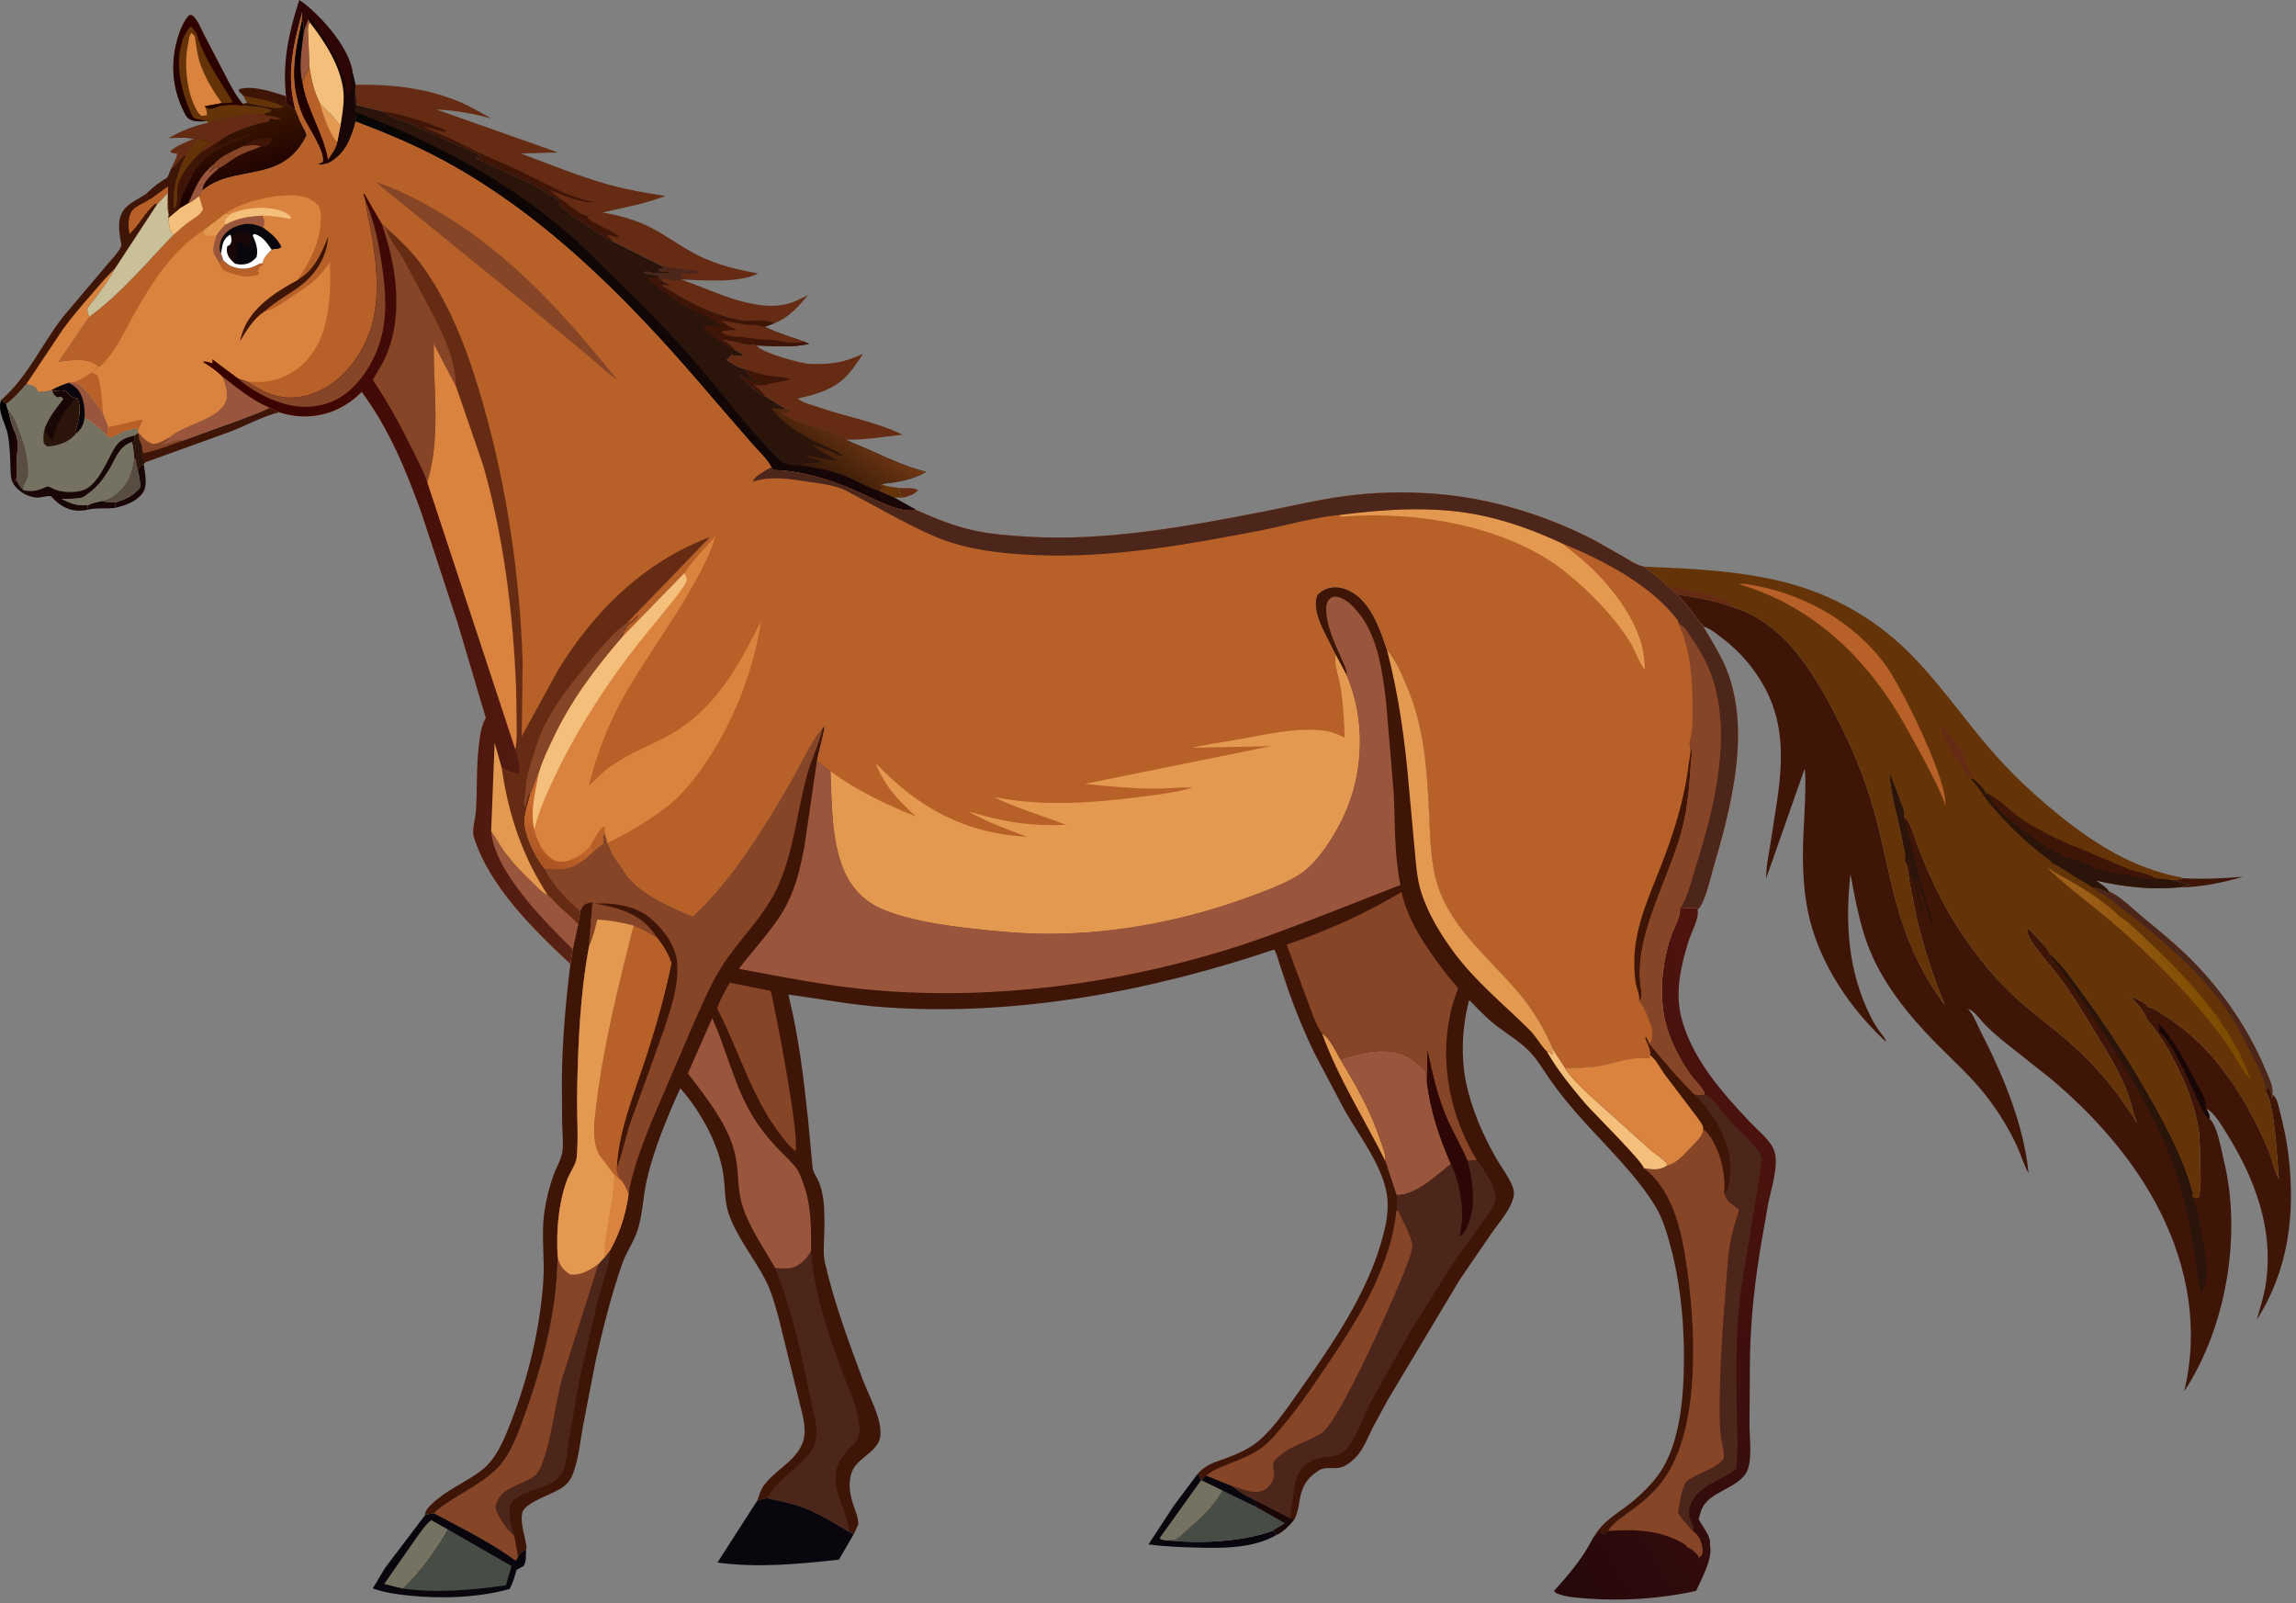 <svg width="222" height="155" viewBox="0 0 222 155" fill="none" xmlns="http://www.w3.org/2000/svg">
<rect x="0" y="0" width="222" height="155" fill="#808080" stroke="none"/>
<path d="M162.597 149.723L163.068 149.532C163.595 149.74 163.844 149.998 164.205 150.402L164.252 150.617L164.319 151.093C164.185 151.24 164.074 151.371 163.906 151.487C163.958 152.128 163.538 152.79 163.203 153.33C160.598 153.91 157.967 154.112 155.293 154.089C154.383 154.081 153.272 154.106 152.395 153.866C155.349 153.963 158.51 153.044 160.898 151.379C161.437 151.002 162.39 150.352 162.491 149.743L162.595 149.721L162.597 149.723Z" fill="#2B3332"/>
<path d="M162.597 149.723L163.068 149.532C163.595 149.74 163.844 149.998 164.205 150.402L164.252 150.617L164.319 151.093C164.185 151.24 164.074 151.371 163.906 151.487L163.935 151.114C163.736 150.608 163.015 150.102 162.595 149.723H162.597Z" fill="#2E0606"/>
<path d="M155.486 147.998C158.128 147.779 160.766 147.919 163.017 149.363L163.07 149.53L162.599 149.721L162.494 149.743C162.393 150.352 161.441 151.002 160.902 151.379C158.513 153.044 155.352 153.963 152.399 153.866L151.327 153.809C150.94 153.818 150.786 153.761 150.484 154.001L150.282 153.792C151.668 152.256 152.998 150.697 153.941 148.88L154.078 148.609C154.341 148.461 154.486 148.339 154.669 148.107L154.723 148.038L154.882 148.266H155.28L155.488 147.999L155.486 147.998Z" fill="#474D45"/>
<path d="M151.327 153.807C152.124 152.647 153.171 151.648 153.946 150.463C154.238 150.017 154.658 149.004 155.091 148.732C155.292 148.606 155.767 148.532 156.014 148.459L156.319 148.767C155.86 150.558 153.607 152.61 152.082 153.712L151.329 153.807H151.327Z" fill="#767262"/>
<path d="M155.486 147.998C158.128 147.779 160.766 147.919 163.017 149.363L163.07 149.53L162.599 149.721L162.494 149.743C160.642 148.487 158.198 148.466 156.014 148.461C155.769 148.533 155.292 148.607 155.091 148.733C154.66 149.006 154.24 150.018 153.946 150.465C153.171 151.65 152.124 152.648 151.327 153.809C150.94 153.818 150.786 153.761 150.484 154.001L150.282 153.792C151.668 152.256 152.998 150.697 153.941 148.88L154.078 148.609C154.341 148.461 154.486 148.339 154.669 148.107L154.723 148.038L154.882 148.266H155.28L155.488 147.999L155.486 147.998Z" fill="#2E0606"/>
<path d="M70.967 150.516L70.511 150.455C70.551 150.018 71.176 149.335 71.443 148.96L73.815 145.493L76.054 145.962C75.786 146.611 75.287 147.081 74.791 147.584C73.645 148.749 72.457 149.745 70.969 150.516H70.967Z" fill="#474D45"/>
<path d="M76.053 145.963C77.869 146.505 80.016 147.501 81.532 148.595L80.511 150.111C77.399 150.569 74.104 150.794 70.966 150.515C72.454 149.744 73.642 148.75 74.788 147.584C75.283 147.081 75.783 146.611 76.051 145.962L76.053 145.963Z" fill="#2B3332"/>
<path d="M41.079 146.493C41.355 146.382 41.66 146.331 41.951 146.27C44.588 147.678 47.461 149.087 49.851 150.846C49.969 150.711 50.046 150.623 50.086 150.452C50.242 150.128 50.56 149.964 50.861 149.764C50.848 150.286 50.913 150.92 50.626 151.382L49.956 151.747C49.758 152.362 49.598 153.039 49.27 153.604C46.233 154.449 42.636 154.566 39.492 154.233C38.35 154.113 37.117 153.944 36.042 153.544L37.251 151.539L41.075 146.494L41.079 146.493Z" fill="#09070D"/>
<path d="M38.965 153.572L37.153 153.112L40.239 148.681C40.649 148.135 41.141 147.364 41.696 146.951L43.32 147.85C42.212 149.828 40.657 151.987 38.963 153.572H38.965Z" fill="#767262"/>
<path d="M43.321 147.85L49.457 151.382L48.92 153.244C45.659 153.715 42.251 154.003 38.965 153.572C40.658 151.985 42.214 149.828 43.321 147.85Z" fill="#474D45"/>
<path d="M161.171 112.666C162.026 112.508 162.736 111.724 163.288 111.124C163.77 110.599 164.726 109.836 164.675 109.147L164.687 109.04C164.666 108.703 164.238 108.209 164.038 107.923L160.998 103.911C160.533 103.285 160.183 102.485 159.552 102.002L159.547 102.302C159.013 102.3 158.407 102.246 157.883 102.332L157.765 102.349C156.756 102.496 155.798 102.834 154.803 103.014C153.622 103.228 152.511 103.242 151.312 103.231L150.175 101.471C149.385 99.508 148.169 97.531 146.782 95.897C144.193 92.844 140.826 90.129 139.307 86.388C138.345 84.016 138.314 81.379 138.196 78.872C137.99 74.501 137.779 70.528 136.056 66.396C135.54 65.157 135.01 63.864 134.109 62.826C133.467 60.88 132.522 58.06 130.44 57.087C129.771 56.775 129.04 56.633 128.317 56.889C127.95 57.018 127.677 57.209 127.394 57.467C126.927 58.558 127.43 59.777 127.886 60.794L129.136 63.292L130.239 65.331C132.018 69.577 131.877 74.609 129.969 78.799C129.142 80.612 127.479 83.341 125.694 84.509C124.331 85.4 122.415 86.095 120.863 86.671C114.75 88.935 108.145 90.238 101.565 90.267C98.96 90.278 96.354 90.035 93.771 89.735C91.019 89.415 87.98 88.969 85.425 87.936C83.574 87.188 82.277 85.788 81.56 84.038C80.379 81.156 80.438 77.624 80.302 74.566L78.995 73.541C79.209 72.41 79.609 71.265 79.735 70.131L79.582 70.339L79.5 70.437C78.309 71.887 77.484 73.847 76.548 75.465C73.934 79.981 70.896 85.01 66.99 88.621C64.856 87.761 61.563 86.291 60.386 84.346C59.872 83.496 59.199 82.827 58.869 81.851C58.826 81.727 58.764 81.616 58.702 81.499C58.666 81.182 58.568 80.883 58.477 80.579L58.281 80.954C58.402 81.233 58.374 81.294 58.322 81.582C57.962 81.826 57.635 82.064 57.328 82.368C56.247 83.364 55.412 84.05 53.822 84.04C53.429 84.036 53.047 84.019 52.659 83.955C53.47 85.517 54.759 86.909 56.121 88.073C56.175 87.933 56.23 87.821 56.316 87.693C56.6 87.273 56.817 87.313 57.304 87.211L56.959 91.492C56.084 96.191 55.883 101.14 55.809 105.9C55.778 107.869 55.958 109.961 55.767 111.909C55.705 112.549 55.044 113.465 54.811 114.125C53.971 116.506 53.8 118.948 53.924 121.439C53.912 126.539 52.496 131.936 50.766 136.73C50.122 138.51 49.382 140.714 47.953 142.081C46.238 143.718 43.764 144.674 41.961 146.268C44.597 147.676 47.471 149.086 49.861 150.845C49.979 150.709 50.055 150.622 50.096 150.451C50.251 150.126 50.57 149.963 50.871 149.763L50.918 149.649C50.82 148.607 50.271 147.273 50.493 146.259C50.728 145.18 53.586 144.438 54.509 143.695C55.048 143.261 55.304 142.789 55.512 142.156C55.951 140.813 56.119 139.309 56.356 137.921L57.578 131.613C58.299 128.434 59.099 125.187 60.185 122.1C60.586 120.964 61.321 119.991 61.675 118.831C62.159 117.247 62.18 115.616 62.549 114.016C63.232 111.063 64.521 107.976 65.776 105.195C67.775 107.471 69.536 110.67 69.948 113.593C70.129 114.882 70.046 116.213 70.5 117.454C71.317 119.684 72.91 121.615 74.009 123.722C74.627 124.905 74.937 126.179 75.3 127.447L77.108 134.765C77.35 135.85 77.734 136.989 77.794 138.097C77.83 138.772 77.724 139.312 77.399 139.912C76.567 141.45 74.823 142.242 73.849 143.604C73.542 144.032 73.379 144.614 73.204 145.1C73.517 144.98 73.81 144.883 74.14 144.814C75.365 145.077 76.577 145.308 77.747 145.754C79.289 146.34 80.669 147.231 82.081 148.046C82.264 148.122 82.411 148.17 82.55 148.31L82.984 147.379C83.007 146.701 82.708 146.073 82.496 145.436C82.168 144.454 81.976 143.238 82.385 142.253L82.418 142.176C82.805 141.228 84.056 140.646 84.687 139.802L84.742 139.728L84.848 139.586C85.232 139.023 85.17 138.201 85.033 137.569C84.719 136.11 83.891 134.634 83.367 133.221C81.996 129.533 80.638 125.873 79.763 122.046C79.583 121.259 79.663 120.419 79.686 119.619C79.722 118.42 79.753 117.243 79.618 116.047C79.546 115.416 79.381 114.691 79.109 114.11C78.907 113.676 78.637 113.374 78.567 112.883L78.129 108.191C77.701 104.13 77.211 100.116 76.223 96.138C79.328 96.563 82.347 97.14 85.489 97.365C98.255 98.279 111.226 95.824 123.203 91.788C123.464 92.22 123.585 92.79 123.742 93.265L124.617 95.858C125.321 97.854 126.143 99.833 127.064 101.748L130.003 107.309C131.467 109.884 133.891 112.954 134.149 115.902C134.277 117.354 133.945 118.726 133.543 120.114C132.08 125.148 128.909 129.828 125.865 134.123C124.661 135.822 123.309 137.91 121.7 139.285C120.842 140.017 119.702 140.522 118.637 140.925C117.616 141.313 116.673 141.51 115.935 142.335L115.84 142.442C115.949 142.666 116.082 142.893 116.139 143.133H116.245C116.361 142.839 116.405 142.822 116.66 142.644L119.107 143.63C119.7 144.106 120.393 144.577 121.11 144.866L124.717 146.731L125.174 146.854C125.38 146.433 125.472 145.991 125.581 145.542C125.736 144.32 126.022 143.24 127.097 142.441L127.475 142.167C128.059 141.753 128.883 142.005 129.557 141.873C130.116 141.764 130.787 141.211 131.152 140.805C131.867 140.008 132.254 138.983 132.709 138.044L134.203 135.293L141.125 123.732L144.284 119.116C145.02 118.077 146.086 116.904 146.346 115.67C146.431 115.268 146.346 114.904 146.183 114.528C145.801 113.643 145.15 112.817 144.668 111.972C143.384 109.716 142.311 107.266 141.774 104.75C141.226 102.185 141.37 99.204 142.058 96.669C142.837 97.451 143.62 98.304 144.487 98.996C145.536 99.833 146.755 100.543 147.717 101.468C148.576 102.292 149.228 103.443 149.903 104.404C150.688 105.524 151.531 106.563 152.433 107.6C154.947 110.486 157.974 113.263 159.987 116.492C160.761 117.735 161.181 119.19 161.549 120.579C162.609 124.603 162.932 128.869 162.792 133.006C162.695 135.824 162.28 139.32 160.825 141.822C160.121 143.033 159.159 144.012 158.092 144.943C156.672 146.182 155.014 146.913 154.086 148.607C154.349 148.459 154.495 148.338 154.678 148.106L154.732 148.036L154.89 148.264H155.289L155.496 147.998C155.968 147.156 157.229 146.411 158.022 145.808C158.923 145.123 159.724 144.431 160.446 143.569C164.432 138.8 163.983 129.009 163.213 123.211C162.762 119.807 162.008 115.164 158.94 112.915L159.611 113.012C160.163 113.069 160.751 112.994 161.183 112.665L161.171 112.666Z" fill="#3F1507"/>
<path d="M87.199 47.178C87.715 47.194 88.344 47.115 88.771 47.386C88.424 47.804 87.892 47.957 87.367 48.103C87.023 47.892 86.995 47.644 86.856 47.295L87.199 47.178Z" fill="#662C13"/>
<path d="M9.901 48.411C10.339 48.588 10.685 48.58 11.147 48.565L11.12 49.099C10.211 49.196 9.287 49.068 8.411 49.283L8.509 48.834C8.828 48.612 9.502 48.514 9.901 48.411Z" fill="#190707"/>
<path d="M84.927 47.44C85.054 47.341 85.149 47.28 85.304 47.218L85.438 47.17C85.332 47.098 85.218 47.041 85.103 46.981L85.209 46.78C85.799 47.067 86.541 47.13 87.197 47.178L86.854 47.295C86.993 47.644 87.019 47.892 87.366 48.103L86.457 48.097L84.925 47.438L84.927 47.44Z" fill="#643408"/>
<path d="M18.745 13.412L18.93 13.136L19.16 13.308C18.85 13.953 18.265 14.292 17.973 14.977C17.375 15.349 17.087 16.014 16.509 16.425C16.625 15.958 17.138 15.272 17.118 14.858C16.79 14.826 16.698 14.841 16.432 14.643C17.105 14.023 17.915 13.793 18.744 13.412H18.745Z" fill="#662C13"/>
<path d="M211.019 84.894C213.024 85.001 214.876 84.92 216.866 84.755C215.079 85.28 212.764 85.786 210.872 85.765C211.171 85.532 211.412 85.532 211.781 85.512L211.926 85.504C211.214 85.508 210.593 85.204 209.905 85.057C210.324 85.067 210.637 85.077 211.019 84.894Z" fill="#3F1507"/>
<path d="M13.32 45.428C13.48 45.17 13.629 45.016 13.882 44.837C14.017 45.65 14.32 46.967 13.785 47.671C13.134 48.526 12.157 48.845 11.119 49.097L11.147 48.563C12.217 48.266 12.845 47.929 13.568 47.127C13.558 46.538 13.45 46.001 13.318 45.427L13.32 45.428Z" fill="#190707"/>
<path d="M9.901 48.411C10.252 48.315 10.638 48.171 10.932 47.963C12.315 46.99 12.742 45.793 12.951 44.256L13.121 44.385L13.32 45.427C13.452 46.001 13.56 46.538 13.57 47.127C12.846 47.929 12.219 48.266 11.149 48.563C10.687 48.58 10.34 48.586 9.902 48.409L9.901 48.411Z" fill="#594D41"/>
<path d="M0.106 38.679L0.599 39.05C0.656 39.256 0.697 39.494 0.798 39.684C0.95 40.382 1.14 41.147 1.46 41.792C1.907 42.695 1.617 43.929 1.592 44.907C1.581 45.39 1.715 45.932 1.555 46.392L1.27 46.758C0.975 46.138 1.025 45.402 1.002 44.736C0.971 43.849 0.921 42.937 0.766 42.063C0.565 40.929 -0.296 39.796 0.106 38.677V38.679Z" fill="url(#paint0_linear_102_14050)"/>
<path d="M23.537 9.257L23.092 8.812L23.128 8.615C24.507 8.222 26.337 8.889 27.66 9.301L27.709 10.04L27.341 10.294L27.194 10.418C26.069 10.502 25.003 10.175 23.907 9.944L23.537 9.257Z" fill="#3F1507"/>
<path d="M23.537 9.256C24.585 9.478 26.436 9.749 27.341 10.294L27.194 10.418C26.069 10.501 25.004 10.175 23.907 9.944L23.537 9.256Z" fill="#643408"/>
<path d="M26.061 39.413C26.389 39.539 26.686 39.678 26.99 39.85C25.42 40.248 23.877 41.084 22.377 41.686L14.062 44.685L13.88 44.839C13.626 45.017 13.477 45.171 13.318 45.43L13.119 44.388L12.949 44.259C12.915 43.745 12.91 43.223 12.729 42.732L12.97 42.677L13 42.104L13.387 41.837C13.825 42.306 14.152 42.705 14.797 42.909C15.352 42.909 15.932 42.515 16.403 42.26C16.254 42.694 15.865 42.797 15.463 43.029L16.377 42.809C16.563 42.774 16.578 42.728 16.729 42.652C16.991 42.523 17.416 42.58 17.708 42.58L23.326 40.538C24.236 40.179 25.198 39.87 26.061 39.416V39.413Z" fill="#3F1507"/>
<path d="M13.389 41.834C13.826 42.303 14.153 42.702 14.798 42.906C15.354 42.906 15.934 42.512 16.404 42.257C16.256 42.691 15.867 42.794 15.465 43.026L16.378 42.806C16.564 42.771 16.579 42.725 16.731 42.649C16.992 42.52 17.417 42.577 17.709 42.577C16.476 43.019 15.109 43.576 13.817 43.811L13.848 44.533L14.063 44.685L13.882 44.839C13.627 45.018 13.479 45.171 13.32 45.43L13.121 44.388L12.951 44.259C12.916 43.745 12.912 43.223 12.73 42.732L12.972 42.677L13.002 42.104L13.389 41.837V41.834Z" fill="#874528"/>
<path d="M13.389 41.834C13.395 42.251 13.426 42.478 13.621 42.855C13.681 42.972 13.702 43.059 13.714 43.188L13.818 43.811L13.849 44.533L14.065 44.685L13.884 44.839C13.629 45.018 13.48 45.171 13.322 45.43L13.122 44.388L12.953 44.259C12.918 43.745 12.913 43.223 12.732 42.732L12.974 42.677L13.003 42.104L13.39 41.837L13.389 41.834Z" fill="#2B140A"/>
<path d="M21.465 36.367C22.875 37.446 24.264 38.639 25.927 39.354L26.061 39.413C25.2 39.867 24.238 40.176 23.326 40.535L17.708 42.577C17.416 42.577 16.989 42.52 16.729 42.649C16.578 42.725 16.563 42.771 16.377 42.806L15.463 43.026C15.867 42.794 16.254 42.691 16.403 42.257C17.793 41.004 20.905 40.624 21.754 38.936C22.146 38.157 21.784 37.115 21.464 36.367H21.465Z" fill="#99563C"/>
<path d="M27.658 9.301C27.292 5.982 27.923 3.164 28.932 0L29.442 0.349C31.345 1.881 33.877 4.769 34.132 7.164L34.367 8.193L34.348 8.515C34.318 9.283 34.264 10.121 34.454 10.875L34.382 11.74C33.995 13.255 33.435 14.789 31.945 15.654L31.731 15.768L31.714 15.44C32.046 14.918 32.536 14.329 32.615 13.721L32.933 12.066L32.992 11.723C33.139 10.792 33.299 9.746 33.201 8.806C32.953 6.433 31.422 4.037 29.955 2.162L29.811 1.862L29.377 3.082L29.329 2.144L29.158 2.067L29.233 1.139L29.215 1.21C28.336 4.454 27.676 7.202 28.545 10.541C28.217 10.437 27.978 10.238 27.71 10.037L27.661 9.298L27.658 9.301Z" fill="#2E0606"/>
<path d="M29.81 1.864L29.926 1.705C30.53 2.218 30.844 3.049 31.326 3.653L32.059 4.811C32.427 5.331 32.652 5.98 32.925 6.542L32.995 6.793C33.101 7.159 33.248 7.484 33.325 7.861L33.431 8.319C33.526 8.789 33.348 8.884 33.724 9.241C34.029 8.807 33.873 7.325 33.858 6.793L33.983 7.124L34.132 7.164L34.367 8.193L34.348 8.515C34.318 9.283 34.264 10.121 34.454 10.875L34.382 11.74C33.995 13.255 33.435 14.789 31.945 15.654L31.731 15.768L31.714 15.44C32.046 14.918 32.536 14.329 32.615 13.721L32.933 12.066L32.992 11.723C33.139 10.792 33.299 9.746 33.201 8.806C32.953 6.433 31.422 4.037 29.955 2.162L29.811 1.862L29.81 1.864Z" fill="#190707"/>
<path d="M29.81 1.864L29.953 2.164C31.421 4.04 32.951 6.434 33.2 8.807C33.298 9.746 33.138 10.792 32.99 11.725L32.932 12.068L32.613 13.722C32.535 14.33 32.045 14.92 31.713 15.441L31.729 15.769C31.363 15.898 31.115 15.926 30.726 15.888L31.194 15.66C31.476 14.678 29.707 12.202 29.271 11.191C28.926 10.391 28.679 9.546 28.545 8.692C28.192 6.425 28.673 4.278 29.156 2.07L29.328 2.147L29.375 3.086L29.81 1.865V1.864Z" fill="url(#paint1_linear_102_14050)"/>
<path d="M29.809 1.864L29.953 2.164C29.687 2.588 29.793 3.133 29.809 3.607L29.927 6.51C29.643 6.973 29.444 7.444 29.244 7.944C28.849 6.491 29.2 4.557 29.377 3.084L29.811 1.864H29.809Z" fill="#99563C"/>
<path d="M29.243 7.944C29.442 7.444 29.642 6.973 29.926 6.51C30.104 7.733 30.36 8.823 30.914 9.947C31.437 10.592 32.12 11.079 32.6 11.753C32.703 11.897 32.775 11.979 32.932 12.068L32.613 13.722C32.535 14.33 32.045 14.92 31.713 15.441C31.272 12.824 29.643 10.588 29.243 7.944Z" fill="#B76028"/>
<path d="M30.914 9.947C31.437 10.592 32.12 11.079 32.6 11.753C32.703 11.897 32.775 11.979 32.932 12.068L32.613 13.722C31.782 12.867 31.249 11.072 30.914 9.947Z" fill="#E49950"/>
<path d="M29.927 6.511L29.81 3.609C29.793 3.133 29.687 2.588 29.953 2.165C31.421 4.041 32.951 6.436 33.2 8.809C33.298 9.747 33.138 10.794 32.99 11.726L32.932 12.07C32.775 11.98 32.703 11.899 32.6 11.754C32.12 11.079 31.435 10.594 30.914 9.949C30.36 8.824 30.104 7.735 29.926 6.511H29.927Z" fill="#F4BF7B"/>
<path d="M17.45 2.884C17.675 2.367 17.876 1.924 18.263 1.494C18.383 1.477 18.494 1.423 18.593 1.497C19.105 1.871 19.464 2.855 19.761 3.424L21.91 7.533C22.367 8.381 22.811 9.307 23.47 10.034L23.52 10.241C24.427 10.305 25.306 10.345 26.172 10.625L26.128 10.771C25.879 10.849 25.654 10.92 25.43 11.051C24.711 10.972 23.999 11.003 23.295 11.168C22.759 11.293 22.207 11.288 21.709 11.528L21.552 11.474C21.295 11.394 21.052 11.456 20.795 11.503L20.724 11.563C20.536 11.716 20.407 11.819 20.16 11.879L19.951 11.711C19.515 11.749 18.974 11.76 18.556 11.617C18.159 11.48 18.025 11.279 17.848 10.932C16.51 8.316 16.435 5.588 17.45 2.884Z" fill="#643408"/>
<path d="M19.854 10.338C19.948 10.612 20.011 10.837 20.015 11.126L19.529 11.209C19.194 11.025 19.173 10.889 18.99 10.577C18.056 8.984 17.783 6.153 18.167 4.378C18.248 4.003 18.253 3.489 18.507 3.182L18.835 3.506C18.964 4.321 19.054 5.185 19.301 5.976C19.753 7.431 20.567 8.706 21.439 9.969L19.768 10.272L19.858 10.34L19.854 10.338Z" fill="#DA833E"/>
<path d="M17.45 2.884C17.675 2.367 17.876 1.924 18.263 1.494C18.383 1.477 18.494 1.423 18.593 1.497C19.105 1.871 19.464 2.855 19.761 3.424L21.91 7.533C22.367 8.381 22.811 9.307 23.47 10.034L23.52 10.241C22.779 10.063 22.184 10.151 21.434 10.225C21.184 10.249 21.107 10.292 20.887 10.406C20.707 10.5 20.444 10.497 20.242 10.514L19.853 10.338L19.763 10.271L21.434 9.967C21.805 9.963 22.166 9.974 22.527 9.878C21.313 7.85 19.627 5.528 19.02 3.266L18.461 2.547C18.141 2.809 17.886 3.384 17.674 3.741L17.474 4.558C16.95 6.668 17.696 9.454 18.68 11.36C19.015 11.573 19.552 11.586 19.949 11.713C19.513 11.751 18.972 11.762 18.554 11.619C18.157 11.482 18.023 11.28 17.847 10.934C16.509 8.318 16.434 5.589 17.448 2.885L17.45 2.884Z" fill="url(#paint2_linear_102_14050)"/>
<path d="M71.136 33.896C70.766 33.447 70.337 33.168 69.844 32.852L70.11 32.849C70.27 32.874 70.371 32.932 70.546 32.932C71.219 32.929 72.229 33.465 72.773 33.306L72.91 33.26L73.173 33.394L73.263 33.507C73.792 34.114 77.388 35.141 78.34 35.176C80.331 35.25 81.661 35.036 83.461 34.188C82.906 35.018 82.346 35.907 81.599 36.597C80.346 37.752 78.781 38.142 77.136 38.529L77.197 38.577C77.727 38.973 78.547 39.154 79.181 39.374C81.816 40.29 84.78 40.784 87.264 42.021C85.459 42.215 83.607 42.552 81.785 42.494L81.727 42.378L81.37 42.332C80.782 41.758 79.377 41.538 78.561 41.303C78.159 41.187 77.794 41.012 77.402 40.883C76.716 40.655 76.006 40.31 75.439 39.884C75.796 39.867 76.086 39.916 76.37 39.694L76.237 39.507H75.924L73.99 38.303C73.023 37.876 72.211 36.964 71.449 36.272L73.457 37.084C72.885 36.598 72.405 36.4 72.082 35.71C71.446 35.527 70.714 35.181 70.245 34.733L70.44 34.681C70.523 34.51 70.548 34.441 70.706 34.321C71.116 34.39 71.456 34.434 71.876 34.391C71.716 34.111 71.422 34.024 71.132 33.893L71.136 33.896Z" fill="#662C13"/>
<path d="M72.087 35.713C72.769 35.923 73.475 36.167 74.178 36.297C74.865 36.423 75.844 36.406 76.46 36.684L74.343 37.111L74.209 37.178C73.853 37.338 73.134 37.257 72.776 37.123L72.872 37.181C73.338 37.477 73.612 37.839 73.949 38.249L73.995 38.306C73.028 37.879 72.216 36.968 71.454 36.275L73.462 37.087C72.89 36.601 72.41 36.403 72.087 35.713Z" fill="#3F1507"/>
<path d="M14.504 19.239L16.246 17.982L16.329 20.714L16.306 21.063C16.347 21.691 16.331 22.186 16.782 22.688C14.174 25.416 11.729 28.357 8.641 30.633L5.683 34.958C6.823 34.821 8.288 34.55 9.29 35.239C9.376 35.299 9.442 35.361 9.514 35.435L8.908 36.02C8.421 36.249 7.638 36.895 7.155 36.943L6.64 37.006C6.042 37.203 5.518 37.408 4.979 37.726C4.564 37.803 4.043 37.972 3.636 37.839L3.479 37.498C3.174 37.255 2.919 37.214 2.53 37.146C1.95 37.806 1.332 38.542 0.597 39.05L0.104 38.679C2.716 36.378 3.997 33.34 6.062 30.666L10.394 25.543C10.763 25.096 11.552 24.301 11.73 23.765C11.763 23.665 11.647 23.224 11.631 23.102C11.551 22.517 11.456 21.852 11.562 21.266C11.827 19.789 13.101 19.456 14.222 18.682C14.28 18.978 14.258 19.035 14.504 19.241V19.239Z" fill="#3F1507"/>
<path d="M14.504 19.239L16.246 17.982L16.329 20.714C16.092 20.106 16.21 19.296 16.226 18.65L15.176 19.769L15.06 19.666C13.975 20.526 13.5 21.728 12.533 22.603C12.395 22.105 12.407 21.552 12.498 21.046C12.699 19.944 13.573 19.878 14.409 19.304L14.504 19.238V19.239Z" fill="#B76028"/>
<path d="M2.532 37.146L6.041 31.888C6.938 30.637 7.954 29.479 8.968 28.314C9.657 27.522 10.303 26.709 11.092 26C10.562 27.012 9.834 27.942 9.164 28.874C9.001 29.101 8.535 29.604 8.468 29.836C8.427 29.979 8.45 30.193 8.504 30.33L8.643 30.63L5.684 34.955C6.825 34.818 8.29 34.547 9.292 35.236C9.378 35.296 9.443 35.358 9.515 35.432L8.909 36.017C8.422 36.246 7.64 36.892 7.156 36.94L6.642 37.003C6.044 37.2 5.52 37.405 4.98 37.723C4.565 37.8 4.044 37.969 3.638 37.836L3.481 37.495C3.175 37.252 2.92 37.211 2.532 37.143V37.146Z" fill="#DA833E"/>
<path d="M15.176 19.769L16.226 18.65C16.212 19.296 16.094 20.104 16.329 20.714L16.306 21.063C16.347 21.691 16.331 22.186 16.782 22.688C14.174 25.416 11.729 28.357 8.641 30.633L8.502 30.333C8.45 30.195 8.426 29.982 8.466 29.839C8.533 29.607 8.999 29.104 9.162 28.878C9.832 27.943 10.561 27.014 11.09 26.003L15.176 19.77V19.769Z" fill="#C9C099"/>
<path d="M23.906 9.943C25.002 10.174 26.067 10.502 27.193 10.417L27.34 10.292L27.707 10.038C27.975 10.24 28.212 10.438 28.542 10.543C28.758 11.088 28.969 11.637 29.233 12.164C29.377 12.448 29.627 12.79 29.637 13.108C28.902 14.593 27.853 15.643 26.193 16.212C23.932 16.986 21.467 16.814 19.583 18.401L19.24 18.964C18.923 19.204 18.579 19.526 18.201 19.666L17.433 20.124L16.308 21.061L16.331 20.712L16.247 17.981L14.506 19.238C14.259 19.032 14.282 18.975 14.223 18.679C14.769 18.157 15.393 17.634 16.07 17.27C16.284 17.154 16.414 16.651 16.511 16.422C17.089 16.011 17.376 15.346 17.974 14.973C18.267 14.29 18.85 13.95 19.162 13.305L18.932 13.133L18.747 13.409C18.007 13.248 17.126 13.333 16.365 13.336C17.571 12.645 18.785 12.168 20.162 11.876C20.408 11.816 20.537 11.713 20.725 11.56L20.797 11.5C21.054 11.453 21.297 11.391 21.553 11.471L21.71 11.525C22.209 11.285 22.761 11.289 23.297 11.165C24.001 11.002 24.713 10.969 25.432 11.048C25.656 10.917 25.881 10.846 26.129 10.768L26.173 10.621C25.308 10.341 24.43 10.3 23.522 10.238L23.471 10.031L23.909 9.941L23.906 9.943Z" fill="url(#paint3_linear_102_14050)"/>
<path d="M23.494 14.135C24.066 13.624 25.01 13.287 25.796 13.313C25.966 13.319 26.126 13.333 26.288 13.387C26.208 13.724 26.147 13.898 25.804 14.079C25.636 14.169 25.451 14.161 25.265 14.162C24.742 13.91 24.073 14.078 23.497 14.135H23.494Z" fill="#3F1507"/>
<path d="M20.666 15.883L20.616 16.026C20.537 16.234 20.4 16.386 20.253 16.552L20.33 16.651L20.663 16.276C20.895 16.276 20.988 16.145 21.184 16.246C20.542 16.825 19.624 17.505 19.585 18.401L19.242 18.964C18.925 19.204 18.58 19.526 18.203 19.666C18.925 18.094 19.242 17.062 20.668 15.882L20.666 15.883Z" fill="#99563C"/>
<path d="M23.494 14.135C24.069 14.078 24.741 13.91 25.262 14.162C24.456 14.476 23.571 14.758 22.831 15.194C22.282 15.517 21.753 15.977 21.183 16.248C20.987 16.146 20.893 16.275 20.662 16.277L20.328 16.652L20.252 16.554C20.4 16.388 20.536 16.235 20.614 16.028L20.665 15.884C21.24 15.121 22.612 14.564 23.493 14.136L23.494 14.135Z" fill="#874528"/>
<path d="M20.16 11.879C20.407 11.819 20.536 11.716 20.724 11.563L20.795 11.503C21.052 11.456 21.295 11.394 21.552 11.474L21.709 11.528C22.207 11.288 22.759 11.293 23.295 11.168C23.999 11.005 24.711 10.972 25.43 11.051L25.502 11.079C26.031 11.266 26.789 11.225 27.193 11.565C26.828 11.553 26.479 11.554 26.126 11.453C26.016 11.583 26.015 11.608 25.992 11.766C24.692 11.97 23.419 12.402 22.257 12.985C21.998 13.114 21.586 13.287 21.408 13.507L19.261 14.884C19.459 14.441 19.907 14.101 20.263 13.764C20.054 13.561 19.902 13.713 19.663 13.629C19.508 13.573 19.304 13.399 19.16 13.308L18.93 13.136L18.745 13.412C18.005 13.252 17.125 13.336 16.363 13.339C17.569 12.648 18.783 12.171 20.16 11.879Z" fill="#662C13"/>
<path d="M21.41 13.507C21.255 13.738 21.112 13.987 20.897 14.172C21.184 14.159 21.34 14.024 21.567 13.881C21.683 13.809 21.643 13.832 21.784 13.798C22.109 13.721 22.463 13.525 22.777 13.399C22.904 13.348 23.032 13.319 23.164 13.285C23.582 13.179 23.966 13.018 24.396 12.945L24.447 13.022C21.805 13.946 19.694 14.673 18.428 17.267C18.097 17.947 17.216 19.433 17.433 20.124L16.308 21.061L16.331 20.712L16.247 17.981L14.506 19.238C14.259 19.032 14.282 18.975 14.223 18.679C14.769 18.157 15.393 17.634 16.069 17.27C16.283 17.154 16.414 16.651 16.511 16.422C17.089 16.011 17.376 15.346 17.974 14.973C18.267 14.29 18.85 13.95 19.162 13.305C19.306 13.396 19.51 13.572 19.665 13.625C19.904 13.71 20.055 13.558 20.265 13.761C19.908 14.098 19.461 14.436 19.263 14.881L21.41 13.504V13.507Z" fill="#3F1507"/>
<path d="M19.16 13.308C19.304 13.399 19.508 13.575 19.663 13.629C19.902 13.713 20.054 13.561 20.263 13.764C19.907 14.101 19.459 14.44 19.261 14.884C18.371 15.761 17.587 16.64 17.216 17.828C16.989 18.558 17.337 19.673 16.814 20.203C16.592 18.385 17.129 16.582 17.972 14.977C18.265 14.293 18.848 13.953 19.16 13.308Z" fill="#643408"/>
<path d="M16.509 16.425C17.087 16.014 17.375 15.349 17.973 14.977C17.128 16.582 16.592 18.385 16.814 20.203C16.638 20.363 16.448 20.509 16.329 20.714L16.246 17.982L14.504 19.239C14.258 19.033 14.28 18.976 14.222 18.681C14.767 18.159 15.391 17.636 16.068 17.271C16.282 17.156 16.412 16.652 16.509 16.423V16.425Z" fill="#3F1507"/>
<path d="M57.297 87.211L56.953 91.492C56.077 96.191 55.876 101.14 55.803 105.9C55.771 107.869 55.951 109.961 55.76 111.909C55.698 112.549 55.038 113.465 54.804 114.125C53.965 116.506 53.793 118.948 53.917 121.439C53.906 126.539 52.489 131.936 50.76 136.73C50.116 138.51 49.376 140.714 47.946 142.081C46.231 143.718 43.758 144.674 41.954 146.268C41.662 146.331 41.356 146.38 41.082 146.491L41.088 146.413C41.162 145.937 41.427 145.696 41.773 145.365C43.14 144.058 44.939 143.329 46.455 142.212C47.994 141.077 48.744 139.143 49.399 137.469C51.091 133.147 52.21 128.435 52.534 123.839C52.69 121.603 52.308 119.423 52.632 117.186C52.806 115.967 53.102 114.753 53.522 113.588C53.793 112.839 54.322 111.983 54.398 111.198C54.476 110.375 54.376 109.468 54.353 108.637L54.326 104.461C54.357 100.686 54.693 96.932 55.154 93.184L55.37 91.768L55.879 89.407L56.113 88.07C56.167 87.93 56.222 87.817 56.307 87.69C56.592 87.27 56.809 87.31 57.296 87.208L57.297 87.211Z" fill="#3F1507"/>
<path d="M2.532 37.146C2.919 37.215 3.174 37.255 3.481 37.498L3.638 37.839C4.044 37.972 4.566 37.803 4.98 37.726L5.07 37.786C5.454 37.776 6.173 37.643 6.469 37.877C6.575 37.962 6.63 38.056 6.712 38.156C6.848 38.325 7.114 38.414 7.313 38.506L7.495 38.503C7.919 39.434 7.645 40.619 7.343 41.544C7.297 41.684 7.302 41.798 7.312 41.943C7.934 41.427 8.07 41.083 8.189 40.333C9.011 40.884 9.698 41.366 10.345 42.104L10.667 42.303C11.223 42.117 11.698 41.72 12.27 41.593L13.25 41.377L13.354 41.664L13.389 41.835L13.002 42.103L12.972 42.675L12.73 42.731C12.912 43.222 12.917 43.743 12.951 44.257C12.742 45.795 12.317 46.992 10.932 47.965C10.636 48.172 10.252 48.317 9.901 48.412C9.502 48.514 8.828 48.612 8.509 48.836L8.411 49.285C7.178 49.553 6.137 49.166 5.281 48.334C5.245 48.298 4.944 47.974 4.918 47.969C4.469 47.891 3.865 48.189 3.299 48.077C2.429 47.904 1.757 47.454 1.27 46.763L1.555 46.396C1.715 45.936 1.581 45.395 1.592 44.911C1.617 43.933 1.908 42.7 1.46 41.797C1.14 41.15 0.95 40.387 0.798 39.688C0.695 39.499 0.656 39.261 0.599 39.054C1.334 38.545 1.952 37.811 2.532 37.151V37.146Z" fill="#767262"/>
<path d="M0.798 39.685C1.265 40.104 1.496 40.738 1.716 41.298C2.237 42.618 2.664 43.931 2.716 45.348C2.732 45.809 2.731 46.206 2.468 46.604C2.285 46.881 2.224 47.046 2.237 47.375C1.907 47.09 1.747 46.766 1.554 46.395C1.715 45.935 1.581 45.393 1.592 44.91C1.617 43.931 1.907 42.698 1.46 41.795C1.139 41.149 0.95 40.386 0.798 39.687V39.685Z" fill="#594D41"/>
<path d="M2.237 47.375C2.878 47.534 3.334 47.497 3.949 47.283C4.123 47.223 4.482 47.033 4.634 47.032C4.737 47.032 5.147 47.261 5.264 47.307C6.052 47.618 7.153 47.648 7.973 47.406C9.489 46.961 10.378 44.433 11.106 43.269C11.585 42.506 12.132 42.32 13.003 42.101L12.973 42.674L12.732 42.729C11.479 43.262 11.315 44.083 10.701 45.141C10.162 46.067 9.616 46.858 8.747 47.544C8.553 47.698 8.138 48.045 7.893 48.108C7.347 48.248 6.527 48.202 5.947 48.24L6.705 48.565C7.323 48.839 7.847 48.866 8.51 48.831L8.412 49.28C7.179 49.548 6.138 49.162 5.282 48.329C5.247 48.294 4.946 47.969 4.92 47.965C4.471 47.886 3.866 48.185 3.301 48.072C2.43 47.9 1.759 47.449 1.272 46.758L1.556 46.392C1.749 46.763 1.909 47.087 2.239 47.372L2.237 47.375Z" fill="#190707"/>
<path d="M5.07 37.786C5.454 37.775 6.173 37.643 6.469 37.877C6.575 37.962 6.63 38.056 6.712 38.156C6.848 38.325 7.114 38.414 7.313 38.506L7.494 38.503C7.919 39.434 7.645 40.619 7.343 41.544C7.297 41.684 7.302 41.798 7.312 41.943L7.218 42.064C6.604 42.757 5.459 43.155 4.538 43.152L4.227 42.837C4.18 42.329 4.186 41.946 4.324 41.449C4.786 40.261 5.386 39.585 6.144 38.569L5.938 38.349L5.537 38.383C5.225 38.18 5.214 38.105 5.072 37.786H5.07Z" fill="#2B140A"/>
<path d="M5.07 37.786C5.454 37.775 6.173 37.643 6.469 37.877C6.575 37.962 6.63 38.056 6.712 38.156C6.848 38.325 7.114 38.414 7.313 38.506C6.099 39.873 5.519 40.779 5.07 42.534C4.761 42.414 4.525 41.749 4.322 41.449C4.784 40.261 5.384 39.585 6.142 38.569L5.936 38.349L5.536 38.383C5.224 38.18 5.212 38.105 5.07 37.786Z" fill="#190707"/>
<path d="M12.73 42.729C12.911 43.22 12.916 43.742 12.95 44.256C12.741 45.793 12.317 46.99 10.931 47.963C10.636 48.171 10.252 48.315 9.901 48.411C9.502 48.512 8.827 48.611 8.509 48.834C7.845 48.869 7.321 48.842 6.704 48.568L5.946 48.243C6.525 48.203 7.347 48.251 7.891 48.111C8.136 48.048 8.551 47.701 8.746 47.547C9.615 46.861 10.16 46.069 10.699 45.144C11.315 44.085 11.477 43.265 12.73 42.732V42.729Z" fill="#767262"/>
<path d="M34.368 8.195C37.811 8.139 41.065 8.482 44.258 9.769C45.382 10.223 46.448 10.857 47.497 11.448C45.698 10.966 44.065 10.681 42.197 10.585L53.943 14.735L50.364 14.838C53.211 15.903 56.06 17.077 59.001 17.888C60.759 18.373 62.533 18.655 64.335 18.942C62.404 19.706 60.288 20.072 58.258 20.537C59.903 20.824 61.499 21.257 62.972 22.019C64.539 22.828 65.934 23.919 67.522 24.701C69.392 25.62 71.25 26.061 73.307 26.431C71.459 27.405 67.922 27.085 65.861 27.02C69.121 28.116 73.57 30.61 77.008 29.071L78.126 28.517C77.276 29.561 76.226 30.761 74.883 31.237C74.164 30.86 72.993 31.03 72.163 31.026C69.09 30.613 66.509 29.195 63.979 27.577C64.202 27.366 64.405 27.669 64.778 27.577C64.376 27.388 64.07 27.214 63.739 26.923L63.637 26.731L63.701 26.592C63.304 26.588 62.472 26.54 62.18 26.289C62.427 26.263 62.634 26.22 62.868 26.318C63.306 26.503 64.212 26.389 64.712 26.383L64.779 26.289C64.395 26.28 64.042 26.281 63.673 26.168L63.711 25.944H64.31C64.147 25.858 64.219 25.903 64.049 25.777L63.92 25.68L59.254 23.34C58.109 22.797 56.956 21.92 55.894 21.231C55.525 20.992 54.925 20.7 54.778 20.291C54.644 20.238 54.494 20.18 54.38 20.095C53.855 19.703 54.192 19.803 54.174 19.412C53.231 18.875 52.321 18.239 51.349 17.756L46.048 15.331V15.174L46.249 15.331L46.525 15.134C45.958 14.713 45.199 14.476 44.553 14.17L39.773 12.01C38.78 11.606 37.824 11.389 36.95 10.765L34.503 10.169L34.346 8.513L34.366 8.192L34.368 8.195Z" fill="#662C13"/>
<path d="M63.923 25.681L64.01 25.695C65.137 25.89 65.987 26.091 67.163 26.123L67.579 26.321C66.983 26.488 66.573 26.552 65.982 26.429C65.911 26.415 65.848 26.434 65.782 26.448L65.982 26.76L66.544 26.791L65.906 26.989C65.784 27.025 65.689 27.077 65.581 27.139L63.743 26.923L63.642 26.731L63.706 26.592C63.309 26.588 62.477 26.54 62.185 26.289C62.432 26.263 62.639 26.22 62.873 26.318C63.311 26.503 64.217 26.389 64.717 26.383L64.784 26.289C64.4 26.28 64.047 26.281 63.678 26.168L63.716 25.944H64.315C64.152 25.858 64.224 25.903 64.054 25.777L63.925 25.68L63.923 25.681Z" fill="#4D261B"/>
<path d="M36.953 10.766C39.141 11.102 41.098 11.759 43.12 12.599L42.921 12.758L42.838 12.73C42.691 12.684 42.758 12.704 42.611 12.676L41.016 12.239C41.1 12.373 41.578 12.527 41.743 12.604L44.325 13.758C44.962 14.043 45.54 14.412 46.169 14.704L49.851 16.328L54.512 18.627C55.265 18.955 56.1 19.224 56.903 19.421L57.449 19.55C57.063 19.566 56.758 19.553 56.382 19.472C55.186 19.215 54.255 18.785 53.128 18.361C53.654 18.875 54.231 19.235 54.817 19.676C55.476 20.172 55.902 20.609 56.715 20.855L56.915 20.923L56.818 21.112C57.776 21.805 59.053 22.191 59.931 22.913C59.739 22.92 59.529 22.971 59.372 22.873C59.174 22.748 58.908 22.737 58.678 22.708L59.261 23.345C58.115 22.802 56.962 21.925 55.9 21.235C55.531 20.997 54.932 20.704 54.785 20.295C54.651 20.243 54.5 20.184 54.386 20.1C53.862 19.707 54.198 19.807 54.18 19.416C53.237 18.879 52.328 18.244 51.356 17.761L46.054 15.335V15.178L46.255 15.335L46.532 15.138C45.965 14.718 45.205 14.481 44.56 14.175L39.78 12.014C38.786 11.611 37.831 11.394 36.957 10.769L36.953 10.766Z" fill="#3F1507"/>
<path d="M34.348 8.516L34.505 10.172L36.952 10.768C37.826 11.394 38.782 11.611 39.775 12.013L44.555 14.173C45.202 14.48 45.96 14.717 46.527 15.137L46.251 15.334L46.051 15.177V15.334L51.351 17.759C52.323 18.242 53.233 18.878 54.175 19.415C54.193 19.806 53.857 19.706 54.381 20.098C54.495 20.183 54.646 20.24 54.78 20.294C54.925 20.703 55.526 20.994 55.895 21.234C56.959 21.923 58.111 22.799 59.256 23.344L63.922 25.683L64.051 25.78C64.221 25.906 64.149 25.861 64.312 25.948H63.712L63.675 26.171C64.044 26.283 64.397 26.281 64.781 26.292L64.714 26.386C64.214 26.392 63.307 26.506 62.87 26.321C62.636 26.223 62.428 26.266 62.182 26.292C62.474 26.545 63.306 26.591 63.703 26.595L63.639 26.734L63.74 26.926C64.072 27.217 64.377 27.391 64.779 27.58C64.408 27.671 64.204 27.368 63.98 27.58C66.511 29.198 69.094 30.616 72.165 31.029C72.996 31.034 74.166 30.863 74.885 31.24L73.934 31.597C75.146 32.202 76.522 32.609 77.809 33.05L78.239 33.234C76.713 33.623 74.754 33.439 73.171 33.396L72.908 33.262L72.771 33.308C72.227 33.468 71.217 32.931 70.544 32.934C70.369 32.934 70.268 32.877 70.108 32.851L69.842 32.854C70.334 33.169 70.765 33.448 71.134 33.897C71.425 34.028 71.719 34.116 71.877 34.396C71.457 34.439 71.119 34.396 70.708 34.325C70.549 34.445 70.523 34.514 70.441 34.685L70.247 34.738C70.716 35.185 71.448 35.532 72.083 35.715C72.406 36.404 72.887 36.604 73.459 37.089L71.451 36.277C72.21 36.969 73.022 37.88 73.991 38.308L75.925 39.513H76.239L76.371 39.699C76.087 39.921 75.798 39.871 75.44 39.888C76.007 40.313 76.718 40.659 77.404 40.887C77.796 41.018 78.16 41.192 78.562 41.307C79.38 41.543 80.784 41.763 81.372 42.337L81.728 42.383L81.787 42.498C82.607 42.908 83.466 43.222 84.301 43.6C86.041 44.388 87.669 45.142 89.546 45.612C88.194 46.398 86.756 46.618 85.208 46.781L85.101 46.983C85.216 47.043 85.33 47.1 85.436 47.172L85.302 47.22C85.147 47.28 85.052 47.341 84.925 47.441L86.457 48.1L88.609 49.309C86.926 49.602 84.974 48.406 83.484 47.797C80.759 46.509 77.797 45.518 74.721 45.433L74.602 45.181C74.171 44.351 73.313 43.565 72.684 42.851L69.118 38.739C61.861 30.198 53.916 21.774 43.875 16.06C40.837 14.33 37.672 12.981 34.379 11.745L34.451 10.88C34.261 10.126 34.317 9.289 34.345 8.519L34.348 8.516Z" fill="#2B140A"/>
<path d="M71.135 33.896C69.938 33.554 69.391 32.597 68.376 32.092C68.177 31.994 68.087 31.946 67.978 31.749L68.378 31.488C68.629 31.477 68.999 31.424 69.229 31.508C69.464 31.594 69.708 31.601 69.961 31.605C69.409 31.341 68.976 30.93 68.445 30.655C67.633 30.233 66.788 29.927 65.996 29.456C64.785 28.738 63.735 27.833 62.647 26.965L62.725 26.823C63.049 26.885 63.224 26.857 63.539 26.763L63.64 26.732L63.742 26.925C64.073 27.215 64.379 27.389 64.781 27.579C64.41 27.669 64.206 27.366 63.982 27.579C66.512 29.196 69.095 30.615 72.166 31.027C72.998 31.032 74.167 30.861 74.886 31.238L73.935 31.595C75.148 32.2 76.523 32.608 77.81 33.048L78.24 33.233C76.714 33.622 74.755 33.437 73.172 33.394L72.909 33.26L72.772 33.306C72.228 33.467 71.219 32.929 70.546 32.932C70.371 32.932 70.27 32.876 70.109 32.849L69.843 32.852C70.335 33.168 70.766 33.447 71.135 33.896Z" fill="#3F1507"/>
<path d="M77.811 33.048C77.059 33.162 76.118 33.13 75.375 32.956C74.762 32.812 74.2 32.856 73.576 32.809L71.727 32.589C70.966 32.52 70.36 32.548 69.711 32.111C70.043 31.903 70.649 31.938 71.044 31.912L71.105 31.803C70.533 31.658 70.146 31.312 69.703 30.961L71.977 31.369C72.606 31.424 73.333 31.426 73.934 31.597C75.146 32.202 76.522 32.609 77.809 33.05L77.811 33.048Z" fill="#662C13"/>
<path d="M75.929 39.511H76.242L76.375 39.697C76.09 39.919 75.801 39.87 75.443 39.887C76.01 40.312 76.721 40.658 77.407 40.886C77.799 41.016 78.163 41.19 78.565 41.306C79.384 41.541 80.787 41.761 81.375 42.335L81.731 42.381L81.79 42.497C82.61 42.906 83.469 43.22 84.304 43.599C86.044 44.387 87.673 45.141 89.55 45.61C88.197 46.396 86.76 46.616 85.211 46.78L85.105 46.981C85.219 47.041 85.333 47.098 85.44 47.17L85.306 47.218C85.15 47.278 85.056 47.34 84.928 47.44C83.863 47.123 82.795 46.47 81.764 46.038C80.387 45.461 78.837 45.225 77.36 44.968L77.709 44.758C78.281 44.804 78.794 44.744 79.359 44.668L79.278 44.516L78.376 44.336C78.142 44.27 78.059 44.23 77.946 44.028L80.913 44.544C80.107 44.013 79.232 43.579 78.48 42.978C79.113 43.182 79.76 43.372 80.369 43.634C80.717 43.783 81.057 44.053 81.442 44.062C81.261 43.73 79.046 42.812 78.588 42.558C77.608 42.018 76.525 41.433 75.71 40.682C75.453 40.446 74.643 39.713 74.643 39.419C75.078 39.551 75.481 39.525 75.929 39.508V39.511Z" fill="url(#paint4_linear_102_14050)"/>
<path d="M34.454 10.875C42.062 13.741 49.19 17.551 55.236 22.827C56.676 24.084 57.969 25.501 59.342 26.825C62.079 29.459 64.738 32.129 67.216 34.989C69.925 38.112 72.411 41.58 75.372 44.491C75.84 44.953 76.682 45.028 77.358 44.97C78.833 45.227 80.383 45.462 81.762 46.039C82.793 46.472 83.862 47.123 84.927 47.441L86.459 48.1L88.611 49.309C86.928 49.602 84.976 48.406 83.486 47.797C80.761 46.509 77.799 45.518 74.723 45.433L74.604 45.181C74.172 44.351 73.315 43.565 72.686 42.851L69.12 38.739C61.863 30.198 53.917 21.774 43.877 16.06C40.838 14.33 37.674 12.981 34.381 11.745L34.453 10.88L34.454 10.875Z" fill="url(#paint5_linear_102_14050)"/>
<path d="M162.414 87.817C162.978 87.827 163.528 87.725 164.082 87.762L164.138 87.931C164.319 88.733 163.53 90.135 163.275 90.954C162.54 93.314 161.945 95.843 162.553 98.291C163.52 102.186 166.399 105.506 169.164 108.422C169.898 109.196 171.21 110.256 171.54 111.218L171.566 111.298C172.017 112.623 171.234 115.019 170.963 116.38L170.347 119.893C169.707 123.582 169.287 127.304 169.205 131.044L169.159 137.786C169.161 139.003 169.475 141.336 168.829 142.389C168.014 143.723 165.961 144.084 164.928 145.263C164.53 145.719 164.365 146.302 164.254 146.87C164.607 147.605 165.51 148.541 165.325 149.34C165.66 150.626 164.541 152.567 163.999 153.784C160.611 154.55 156.912 154.783 153.439 154.526C152.501 154.457 151.333 154.383 150.482 154L150.28 153.79C151.667 152.254 152.996 150.695 153.939 148.878L154.076 148.607C154.339 148.459 154.485 148.338 154.668 148.106L154.721 148.036L154.88 148.264H155.279L155.486 147.998C155.958 147.156 157.219 146.411 158.012 145.808C158.913 145.123 159.714 144.431 160.436 143.569C164.422 138.8 163.973 129.009 163.203 123.211C162.752 119.807 161.998 115.164 158.93 112.915L159.601 113.012C160.153 113.069 160.741 112.994 161.173 112.665C162.027 112.506 162.738 111.723 163.29 111.123C163.772 110.598 164.727 109.835 164.677 109.145L164.688 109.039C164.667 108.702 164.239 108.208 164.04 107.922L160.999 103.91C160.534 103.283 160.184 102.483 159.554 102C159.647 101.515 159.25 100.829 159.072 100.353L159.15 100.221C159.287 100.43 159.374 100.629 159.461 100.861C160.843 102.488 162.112 104.058 163.654 105.566C163.739 105.65 163.711 105.62 163.762 105.744C164.063 105.79 164.366 105.85 164.672 105.853L164.817 105.747C164.696 105.195 163.842 104.43 163.494 103.936C162.13 101.995 161.068 99.816 160.787 97.483C160.601 95.944 160.681 94.27 160.977 92.748C161.124 91.993 161.316 91.225 161.565 90.494C161.789 89.834 162.556 88.465 162.417 87.814L162.414 87.817Z" fill="url(#paint6_linear_102_14050)"/>
<path d="M159.549 102.002C159.642 101.517 159.245 100.83 159.067 100.355L159.145 100.223C159.283 100.432 159.369 100.63 159.456 100.863C160.838 102.489 162.107 104.059 163.649 105.567C163.734 105.652 163.707 105.621 163.757 105.746C164.058 105.792 164.362 105.852 164.667 105.855L164.813 105.749C165.683 106.09 166.512 107.502 167.14 108.203C168.161 109.344 169.744 110.552 170.37 111.92C170.447 112.091 168.393 123.996 168.237 125.424C167.845 128.978 167.871 132.555 167.916 136.124C167.941 138.041 168.134 140.131 167.849 142.03C166.337 143.161 164.285 143.564 163.486 145.377L163.427 145.505C163.282 145.862 163.288 146.499 163.414 146.864C163.558 147.279 163.88 147.592 163.729 148.052C163.177 147.505 162.695 146.922 162.254 146.291C162.344 145.563 162.597 143.753 163.084 143.192C163.197 143.061 163.515 142.919 163.679 142.819C164.576 142.268 166.134 141.838 166.67 140.982C166.735 140.269 166.485 139.563 166.389 138.86C166.28 138.052 166.281 137.232 166.276 136.419C166.258 132.335 166.559 128.277 166.891 124.208C167.016 122.661 167.077 121.047 167.413 119.528C167.564 118.851 167.781 118.182 167.977 117.514C168.001 117.429 168.152 117.052 168.134 116.981C168.108 116.861 167.338 116.352 167.189 116.203C166.993 116.002 166.863 115.719 166.742 115.473L166.667 115.318C166.835 114.656 166.681 113.626 166.565 112.943C166.378 111.824 165.644 109.822 164.67 109.148L164.682 109.042C164.661 108.705 164.233 108.211 164.033 107.925L160.993 103.913C160.528 103.286 160.178 102.486 159.547 102.003L159.549 102.002Z" fill="#4D261B"/>
<path d="M159.549 102.002C159.642 101.517 159.245 100.83 159.067 100.355L159.145 100.223C159.283 100.432 159.369 100.63 159.456 100.863C160.838 102.489 162.107 104.059 163.649 105.567C163.734 105.652 163.706 105.621 163.757 105.746C165.67 107.529 167.33 110.33 167.312 112.912C167.307 113.628 167.215 114.422 167.016 115.11L166.668 115.315C166.836 114.653 166.683 113.623 166.567 112.94C166.379 111.821 165.645 109.819 164.672 109.145L164.683 109.039C164.662 108.702 164.234 108.208 164.035 107.922L160.995 103.91C160.529 103.283 160.179 102.483 159.549 102V102.002Z" fill="#3F1507"/>
<path d="M164.674 109.147C165.647 109.821 166.379 111.823 166.569 112.942C166.685 113.626 166.838 114.654 166.67 115.316L166.745 115.472C166.866 115.718 166.997 116.001 167.193 116.201C167.34 116.35 168.109 116.86 168.137 116.98C168.155 117.05 168.006 117.429 167.98 117.512C167.784 118.179 167.568 118.849 167.417 119.527C167.08 121.045 167.02 122.658 166.894 124.206C166.562 128.275 166.262 132.333 166.28 136.418C166.283 137.23 166.281 138.052 166.392 138.858C166.489 139.562 166.739 140.268 166.673 140.98C166.139 141.836 164.581 142.267 163.682 142.818C163.519 142.919 163.199 143.061 163.087 143.19C162.601 143.752 162.347 145.56 162.258 146.29C162.699 146.919 163.181 147.502 163.733 148.05C164.193 148.33 164.429 148.826 164.545 149.32C164.613 149.615 164.713 150.055 164.538 150.323L164.257 150.615L164.21 150.4C163.849 149.997 163.6 149.738 163.073 149.531L163.02 149.363C160.769 147.919 158.129 147.779 155.489 147.998C155.962 147.156 157.223 146.411 158.015 145.808C158.917 145.123 159.717 144.431 160.439 143.569C164.425 138.8 163.976 129.009 163.207 123.211C162.756 119.807 162.001 115.164 158.933 112.915L159.605 113.012C160.157 113.069 160.745 112.994 161.176 112.665C162.03 112.506 162.741 111.723 163.293 111.123C163.775 110.598 164.731 109.835 164.68 109.145L164.674 109.147Z" fill="#874528"/>
<path d="M162.115 57.447C163.899 57.729 165.752 58.038 167.438 58.664C171.749 59.9 174.42 63.64 176.432 67.179C178.234 70.354 179.907 74.043 180.949 77.505C182.075 81.243 182.643 85.12 183.816 88.838C184.741 91.769 186.167 94.673 188.061 97.163C186.889 94.385 185.965 91.516 185.287 88.596L184.605 85.151C184.509 84.575 184.501 83.716 184.145 83.249C184.339 82.725 184.071 81.999 183.978 81.45C183.594 79.241 182.799 76.919 182.696 74.7C183.119 75.606 183.446 76.542 183.776 77.481C183.967 78.025 184.218 78.424 184.094 78.99C184.253 79.092 184.418 79.215 184.504 79.381C184.934 80.206 185.179 81.205 185.532 82.073C186.515 84.501 187.572 86.916 188.985 89.155C190.593 91.705 192.403 94.096 194.633 96.198C196.235 97.708 198.075 99.022 199.752 100.46C201.902 102.303 203.734 104.29 205.313 106.589C205.779 107.266 206.23 107.82 206.596 108.563C206.555 108.162 206.338 107.837 206.251 107.448C205.635 104.713 204.09 102.252 202.624 99.85C201.587 98.148 200.548 96.423 199.373 94.801C198.369 93.415 197.086 92.09 196.214 90.637C196.038 90.343 196.065 90.204 196.067 89.867H196.253L197.665 91.397C197.853 91.635 198.089 91.857 198.155 92.156C199.429 93.271 200.457 94.82 201.446 96.165C203.93 99.539 206.119 102.94 208.151 106.574C209.703 109.344 211.245 112.34 212.047 115.393L211.969 115.672L212.39 115.807L212.634 115.675L212.72 115.111C212.83 114.211 212.759 113.269 212.736 112.361C212.707 111.184 212.736 110.002 212.526 108.837C211.915 105.452 209.842 101.177 207.564 98.49C207.349 97.699 206.499 96.885 205.941 96.275C206.385 96.486 207.117 96.754 207.463 97.086C207.558 97.177 207.564 97.216 207.609 97.319C208.322 97.468 208.871 97.906 209.464 98.29C212.153 100.035 214.132 102.162 215.884 104.741C217.255 106.755 218.435 109.041 219.364 111.267C219.72 112.117 219.888 113.212 220.352 113.988C220.192 112.44 219.955 106.526 219.034 105.496L219.354 105.113L219.459 105.124L219.462 105.222C219.487 105.435 219.598 105.624 219.691 105.815L219.658 106.067L219.776 106.083L219.688 105.76C220.181 106.132 220.266 106.763 220.408 107.314C220.78 108.739 221.097 110.181 221.271 111.64C221.932 117.198 221.342 122.675 218.214 127.558C218.585 126.261 218.979 125.005 219.144 123.665C219.758 118.702 218.038 114.014 215.427 109.782C214.988 109.07 214.078 107.471 213.32 107.175C213.527 107.514 213.668 107.729 213.635 108.129C214.413 108.82 214.78 111.197 215.025 112.197C216.773 119.29 215.285 128.298 211.189 134.494C212.62 128.575 211.606 122.572 208.866 117.127C206.378 112.178 202.528 107.82 198.196 104.201L193.543 100.515C193.004 100.052 192.457 99.585 191.962 99.081C191.496 98.605 190.928 97.734 190.284 97.517C190.808 98.059 191.169 99.045 191.511 99.71C193.687 103.962 195.675 108.68 196.145 113.423C195.698 112.652 195.436 111.717 195.069 110.898C194.296 109.179 193.267 107.526 192.105 106.015C190.65 104.119 188.846 102.528 187.164 100.817C184.476 98.082 181.905 94.898 180.587 91.338C179.772 89.139 179.347 86.783 178.922 84.495C178.391 89.198 178.677 93.922 180.868 98.26C181.113 98.745 181.394 99.227 181.711 99.673C181.913 99.958 182.32 100.35 182.345 100.698C178.883 97.483 176.093 93.33 174.975 88.842C174.475 86.842 174.317 84.627 174.323 82.571C174.327 79.855 174.676 77.108 174.521 74.397L174.461 74.391L170.774 84.904C170.749 83.778 171.037 82.567 171.2 81.448C171.951 76.325 173.26 71.284 170.613 66.433C169.573 64.526 168.191 62.946 166.422 61.61C165.889 61.207 165.347 60.748 164.687 60.55L164.647 60.417C164.335 60.214 164.064 59.751 163.839 59.46C163.298 58.758 162.77 58.066 162.124 57.446L162.115 57.447Z" fill="#3F1507"/>
<path d="M208.541 98.859C209.113 99.272 209.515 99.869 209.909 100.43C210.858 101.786 211.627 103.256 212.382 104.712C212.652 105.232 213.214 106.06 213.271 106.634C213.279 106.721 213.253 106.809 213.258 106.897L213.315 107.175C213.522 107.514 213.663 107.729 213.63 108.129L213.614 108.134C213.161 107.972 212.722 106.834 212.516 106.397C211.89 105.078 210.02 100.544 208.762 99.747C208.839 99.376 208.716 99.185 208.541 98.856V98.859Z" fill="#190707"/>
<path d="M184.143 83.25C184.337 82.727 184.07 82 183.976 81.451C183.593 79.243 182.797 76.921 182.694 74.701C183.117 75.608 183.444 76.543 183.774 77.482C183.965 78.027 184.217 78.426 184.092 78.992L186.089 86.551C186.344 87.488 186.865 88.573 186.899 89.533L186.857 89.516L186.535 88.739C186.259 88.091 186.175 87.373 185.916 86.722C185.726 86.246 185.546 85.532 185.45 85.029L185.434 84.94L185.368 85.049C185.36 85.305 185.332 85.574 185.412 85.82C185.617 86.442 185.635 87.113 185.865 87.734C185.979 88.039 185.981 88.227 185.966 88.55H185.88L185.669 87.734C185.494 87.219 185.489 86.496 185.269 86.038C185.069 85.625 185.053 85.166 184.846 84.76C184.747 84.564 184.739 84.457 184.739 84.246C184.739 84.087 184.747 83.992 184.694 83.839C184.618 83.633 184.617 83.43 184.604 83.213L184.145 83.25H184.143Z" fill="#2B140A"/>
<path d="M211.967 115.673L212.083 115.873C212.473 116.677 212.612 117.852 212.772 118.726C213.079 120.401 213.738 122.864 213.097 124.502L213.035 124.656L212.857 125.093C212.459 123.708 212.372 122.172 212.132 120.741C211.524 117.106 210.712 113.545 209.151 110.152C207.089 105.67 204.519 101.494 201.765 97.37L199.337 93.841C198.96 93.316 198.307 92.771 198.155 92.159C199.429 93.275 200.456 94.823 201.446 96.168C203.929 99.542 206.119 102.943 208.151 106.577C209.703 109.347 211.245 112.343 212.047 115.396L211.969 115.675L211.967 115.673Z" fill="#2B140A"/>
<path d="M159.025 54.782C163.839 54.96 169.102 55.216 173.711 56.599C177.973 57.88 181.771 60.214 184.805 63.301C187.556 66.1 189.799 69.34 192.339 72.307C194.295 74.591 196.541 76.721 198.896 78.635C202.417 81.497 206.199 83.922 210.82 84.8C210.936 84.821 210.9 84.817 211.018 84.892C210.636 85.075 210.322 85.064 209.904 85.055C210.592 85.204 211.212 85.506 211.925 85.503L211.779 85.511C211.41 85.531 211.17 85.531 210.871 85.763C208.001 86.043 205.434 85.749 202.649 85.115C203.005 85.381 203.722 85.786 203.886 86.163C205.003 86.625 206.156 87.821 207.083 88.584C208.804 90.003 210.538 91.411 212.093 92.997C215.058 96.026 217.479 99.642 219.075 103.482C219.336 104.11 219.866 105.121 219.684 105.76L219.773 106.083L219.655 106.067L219.688 105.815C219.593 105.624 219.483 105.435 219.459 105.222L219.456 105.124L219.351 105.113L219.031 105.496C219.954 106.524 220.189 112.438 220.349 113.988C219.885 113.212 219.717 112.118 219.361 111.267C218.431 109.041 217.252 106.755 215.881 104.741C214.127 102.162 212.15 100.035 209.461 98.29C208.87 97.906 208.321 97.466 207.605 97.319C207.561 97.216 207.553 97.177 207.46 97.086C207.114 96.754 206.382 96.486 205.937 96.275C206.498 96.885 207.347 97.697 207.561 98.49C209.84 101.177 211.912 105.452 212.522 108.837C212.733 110.002 212.704 111.183 212.733 112.361C212.756 113.268 212.828 114.21 212.717 115.111L212.63 115.675L212.387 115.807L211.965 115.672L212.044 115.393C211.242 112.34 209.7 109.345 208.148 106.574C206.115 102.94 203.925 99.539 201.443 96.165C200.453 94.82 199.426 93.271 198.151 92.156C198.086 91.857 197.849 91.637 197.661 91.397L196.25 89.867H196.064C196.062 90.204 196.036 90.343 196.211 90.637C197.083 92.09 198.367 93.415 199.37 94.801C200.545 96.423 201.582 98.15 202.621 99.85C204.086 102.254 205.632 104.713 206.248 107.448C206.334 107.836 206.552 108.162 206.592 108.563C206.227 107.82 205.776 107.266 205.31 106.589C203.73 104.288 201.899 102.303 199.749 100.46C198.071 99.021 196.232 97.708 194.629 96.198C192.4 94.096 190.589 91.705 188.982 89.155C187.569 86.916 186.512 84.501 185.528 82.073C185.177 81.205 184.931 80.206 184.501 79.381C184.414 79.215 184.249 79.092 184.091 78.99C184.215 78.424 183.965 78.024 183.772 77.481C183.442 76.542 183.116 75.606 182.693 74.7C182.795 76.919 183.591 79.241 183.975 81.45C184.07 81.999 184.336 82.725 184.142 83.249C184.498 83.716 184.506 84.575 184.602 85.151L185.283 88.596C185.963 91.514 186.886 94.385 188.057 97.163C186.164 94.673 184.738 91.768 183.813 88.838C182.64 85.12 182.072 81.242 180.946 77.505C179.902 74.043 178.231 70.354 176.429 67.179C174.418 63.64 171.747 59.9 167.434 58.664C165.749 58.038 163.896 57.729 162.112 57.447C161.885 57.149 161.501 56.91 161.199 56.678C160.727 56.005 159.629 55.419 159.021 54.782H159.025Z" fill="#643408"/>
<path d="M161.2 56.678C162.886 56.944 164.533 57.201 166.14 57.761C166.532 57.898 167.094 58.063 167.357 58.381C167.436 58.477 167.423 58.552 167.436 58.664C165.75 58.038 163.897 57.729 162.114 57.447C161.886 57.149 161.503 56.91 161.2 56.678Z" fill="#662C13"/>
<path d="M190.61 75.38C189.81 74.546 187.621 71.256 187.665 70.169C187.917 70.286 188.162 70.44 188.299 70.676C188.689 71.341 189.331 71.873 189.704 72.57C190.086 73.289 190.169 74.221 190.679 74.863C190.766 74.972 190.744 75.1 190.757 75.235L190.609 75.38H190.61Z" fill="#662C13"/>
<path d="M202.262 85.765C202.662 85.818 202.972 85.848 203.329 86.038L203.915 86.299L203.887 86.165C205.005 86.626 206.158 87.822 207.084 88.585C208.806 90.004 210.539 91.412 212.095 92.999C215.06 96.028 217.481 99.644 219.077 103.483C219.338 104.111 219.867 105.122 219.686 105.761L219.774 106.084L219.657 106.069L219.689 105.816C219.595 105.626 219.485 105.436 219.461 105.224L219.457 105.125L219.353 105.115L219.033 105.498C219.051 105.35 219.059 105.216 219.034 105.069C218.85 103.959 218.088 102.636 217.577 101.623C216.842 100.166 216.036 98.622 215.069 97.288C212.052 93.131 207.736 89.766 203.624 86.623C203.35 86.414 203.087 86.303 202.76 86.18C202.641 85.958 202.479 85.892 202.262 85.761V85.765Z" fill="#4D261B"/>
<path d="M204.791 88.476C205.825 89.092 206.897 90.215 207.766 91.031C211.773 94.799 215.865 99.213 217.618 104.378C216.791 103.536 216.133 102.109 215.449 101.124C214.194 99.318 212.779 97.585 211.276 95.957C209.032 93.525 206.629 91.181 204.082 89.03C202.103 87.36 199.981 85.817 198.116 84.036L198.13 83.938L198.624 84.292C200.302 85.241 202.007 86.152 203.503 87.344C203.93 87.682 204.471 88.047 204.791 88.476Z" fill="url(#paint7_linear_102_14050)"/>
<path d="M168.127 56.461C168.322 56.438 168.518 56.412 168.714 56.439C174.183 57.216 179.228 60.046 182.358 64.351C183.867 66.427 188.508 75.776 188.072 77.979C188.146 77.13 185.009 71.57 184.37 70.417C180.82 64.006 175.612 58.677 168.125 56.461H168.127Z" fill="#B76028"/>
<path d="M190.759 75.235C191.037 75.522 191.931 76.287 191.971 76.63C193.255 77.17 194.353 78.419 195.498 79.209C196.501 79.898 197.759 80.532 198.862 81.086C199.79 81.553 200.782 81.9 201.737 82.31L205.859 84.053C206.444 84.275 207.961 84.529 208.339 84.901L209.904 85.055C210.591 85.204 211.212 85.506 211.924 85.503L211.779 85.511C211.41 85.531 211.17 85.531 210.871 85.763C208.001 86.043 205.434 85.749 202.649 85.115C203.005 85.381 203.722 85.786 203.885 86.163L203.913 86.297L203.327 86.037C202.971 85.846 202.66 85.817 202.26 85.763C201.881 85.437 201.277 85.163 200.844 84.894C200.035 84.392 199.274 83.818 198.4 83.418C198.338 83.305 198.279 83.225 198.171 83.147C196.005 81.588 194.022 79.629 192.331 77.613C191.744 76.913 191.287 75.985 190.609 75.38L190.758 75.235H190.759Z" fill="#2B140A"/>
<path d="M191.971 76.63C193.255 77.17 194.353 78.419 195.498 79.209C196.501 79.898 197.759 80.532 198.862 81.086C199.79 81.553 200.781 81.9 201.737 82.31L205.859 84.053C206.443 84.275 207.961 84.529 208.338 84.901C208.242 84.952 208.164 84.997 208.051 85.006C207.358 85.057 206.692 84.8 206.027 84.664C205.068 84.469 204.07 84.361 203.134 84.079C202.322 83.835 201.556 83.438 200.767 83.136C200.407 82.999 200.031 82.973 199.687 82.801C198.929 82.421 198.125 82.034 197.414 81.58C197.006 81.319 196.611 80.937 196.199 80.709C195.853 80.52 195.699 80.281 195.399 80.075C194.531 79.483 192.83 78.099 192.486 77.133C192.429 76.971 192.115 76.756 191.973 76.633L191.971 76.63Z" fill="#3F1507"/>
<path d="M115.828 142.439C115.938 142.662 116.07 142.89 116.127 143.13L112.174 148.641L112.229 148.806L112.842 148.903C116.044 149.221 120.036 149.064 123.067 147.97C123.296 148.127 123.354 148.116 123.402 148.389C121.178 149.68 118.22 149.669 115.693 149.6C114.134 149.558 112.59 149.497 111.045 149.295L113.497 145.548L115.83 142.436L115.828 142.439Z" fill="#09070D"/>
<path d="M116.648 142.642L119.095 143.629C119.688 144.104 120.381 144.575 121.098 144.865L124.705 146.73L125.163 146.853C124.687 147.45 124.12 148.052 123.4 148.39C123.354 148.116 123.295 148.129 123.065 147.972C120.035 149.066 116.042 149.223 112.84 148.904L112.228 148.807L112.172 148.643L116.126 143.132H116.232C116.348 142.838 116.392 142.821 116.647 142.642H116.648Z" fill="#474D45"/>
<path d="M121.098 144.865L124.705 146.73L125.163 146.853C124.687 147.45 124.12 148.052 123.4 148.39C123.354 148.116 123.295 148.129 123.065 147.972L124.251 147.244L121.562 145.725L121.461 145.657C121.474 145.316 121.299 145.134 121.097 144.863L121.098 144.865Z" fill="#190707"/>
<path d="M116.648 142.642L119.096 143.629C119.689 144.104 120.381 144.575 121.098 144.865C121.301 145.135 121.476 145.317 121.463 145.659L118.199 144.087L116.234 143.132C116.35 142.838 116.394 142.821 116.648 142.642Z" fill="#09070D"/>
<path d="M116.233 143.132L118.199 144.087C117.31 145.649 116.086 146.753 114.714 147.949C114.428 148.198 113.914 148.744 113.561 148.829L112.84 148.904L112.228 148.807L112.172 148.643L116.126 143.132H116.232H116.233Z" fill="#767262"/>
<path d="M73.192 145.102C73.506 144.982 73.798 144.885 74.128 144.815C75.353 145.079 76.566 145.309 77.735 145.756C79.277 146.342 80.659 147.233 82.069 148.047C82.252 148.124 82.399 148.172 82.538 148.312L81.117 150.766C77.204 151.194 73.3 151.574 69.37 151.046L71.142 148.286L73.191 145.105L73.192 145.102Z" fill="#09070D"/>
<path d="M28.542 10.545C27.674 7.205 28.334 4.457 29.212 1.213L29.23 1.142L29.154 2.07C28.671 4.277 28.191 6.425 28.544 8.692C28.676 9.547 28.924 10.391 29.269 11.191C29.705 12.2 31.474 14.678 31.192 15.66L30.724 15.888C31.113 15.926 31.361 15.898 31.727 15.769L31.941 15.655C33.431 14.789 33.992 13.255 34.379 11.742C37.672 12.978 40.835 14.327 43.875 16.057C53.917 21.772 61.861 30.195 69.118 38.736L72.684 42.848C73.311 43.562 74.169 44.348 74.602 45.178L74.721 45.43C77.796 45.515 80.759 46.507 83.484 47.794C84.974 48.403 86.924 49.6 88.609 49.306C90.376 50.082 92.078 50.801 93.98 51.236C95.772 51.647 97.706 51.784 99.542 51.889C106.979 52.315 114.722 50.896 121.979 49.491C124.617 48.98 127.265 48.331 129.929 47.968C132.885 47.564 135.923 47.5 138.898 47.741C144.186 48.171 149.425 49.787 154.078 52.176L157.043 53.855C157.67 54.226 158.276 54.659 159.023 54.782C159.63 55.417 160.727 56.005 161.2 56.678C161.503 56.91 161.886 57.149 162.114 57.447C162.76 58.067 163.288 58.76 163.829 59.462C164.054 59.754 164.325 60.216 164.637 60.419L164.677 60.551C165.603 62.089 166.616 63.686 167.189 65.379C169.184 71.259 167.313 78.287 165.616 84.063C165.337 85.01 164.86 87.322 164.138 87.931L164.082 87.762C163.528 87.725 162.976 87.827 162.414 87.817C162.553 88.467 161.785 89.837 161.561 90.497C161.313 91.228 161.12 91.997 160.973 92.751C160.676 94.273 160.596 95.946 160.784 97.486C161.065 99.819 162.125 101.998 163.491 103.939C163.839 104.435 164.693 105.199 164.814 105.75L164.669 105.857C164.363 105.855 164.059 105.793 163.759 105.747C163.706 105.623 163.736 105.652 163.651 105.569C162.109 104.061 160.839 102.489 159.457 100.864C159.371 100.632 159.282 100.433 159.147 100.224L159.068 100.356C159.247 100.832 159.642 101.52 159.55 102.003L159.545 102.303C159.011 102.302 158.405 102.248 157.881 102.334L157.763 102.351C156.754 102.497 155.796 102.836 154.801 103.016C153.62 103.23 152.509 103.242 151.31 103.233L150.173 101.472C149.383 99.51 148.167 97.533 146.78 95.898C144.191 92.845 140.824 90.13 139.305 86.389C138.343 84.018 138.312 81.38 138.194 78.873C137.988 74.503 137.777 70.529 136.054 66.397C135.538 65.159 135.008 63.866 134.107 62.827C133.465 60.882 132.52 58.061 130.438 57.089C129.769 56.776 129.038 56.635 128.315 56.89C127.948 57.019 127.675 57.21 127.392 57.469C126.925 58.56 127.428 59.779 127.884 60.796L129.134 63.294L130.237 65.333C132.016 69.578 131.875 74.611 129.967 78.801C129.14 80.614 127.477 83.342 125.692 84.51C124.329 85.401 122.413 86.097 120.861 86.672C114.748 88.936 108.143 90.241 101.563 90.269C98.958 90.28 96.352 90.037 93.769 89.737C91.017 89.416 87.978 88.97 85.423 87.938C83.572 87.19 82.275 85.789 81.558 84.04C80.377 81.157 80.436 77.625 80.3 74.567L78.993 73.543C79.207 72.412 79.607 71.267 79.733 70.132L79.58 70.34L79.498 70.439C78.307 71.888 77.482 73.849 76.546 75.466C73.932 79.983 70.894 85.012 66.988 88.622C64.854 87.762 61.561 86.292 60.385 84.347C59.87 83.498 59.197 82.828 58.867 81.853C58.824 81.728 58.762 81.617 58.7 81.5C58.664 81.183 58.566 80.885 58.475 80.58L58.279 80.956C58.4 81.234 58.372 81.296 58.32 81.583C57.96 81.828 57.633 82.065 57.326 82.37C56.245 83.365 55.41 84.053 53.821 84.041C53.427 84.038 53.045 84.021 52.657 83.956C53.468 85.518 54.757 86.911 56.119 88.075L55.886 89.412L55.376 91.772L55.16 93.188C51.53 89.792 47.337 85.68 45.832 80.94C45.608 80.234 45.974 79.189 46.023 78.452C46.164 76.348 46.053 74.272 46.301 72.164C46.407 71.271 46.487 70.308 46.935 69.497L46.984 69.411L44.269 60.256L40.737 49.522C39.273 45.476 37.602 41.403 34.98 37.885C34.304 38.574 33.541 39.127 32.649 39.55C30.927 40.365 28.953 40.467 27.134 39.896L26.995 39.851C26.691 39.679 26.394 39.541 26.065 39.414L25.931 39.356C24.268 38.64 22.88 37.448 21.47 36.369C21.79 37.115 22.153 38.159 21.761 38.937C20.911 40.626 17.797 41.006 16.409 42.258C15.937 42.515 15.358 42.909 14.803 42.908C14.156 42.703 13.831 42.304 13.393 41.835L13.359 41.664L13.254 41.377L12.274 41.593C11.703 41.72 11.227 42.117 10.672 42.303L10.35 42.104C9.703 41.366 9.015 40.884 8.193 40.333C8.073 41.083 7.937 41.427 7.316 41.943C7.306 41.798 7.301 41.684 7.347 41.544C7.649 40.619 7.922 39.436 7.499 38.503L7.318 38.506C7.12 38.414 6.852 38.325 6.717 38.156C6.637 38.056 6.579 37.962 6.473 37.877C6.179 37.643 5.459 37.775 5.075 37.786L4.985 37.726C5.522 37.409 6.047 37.203 6.646 37.006L7.161 36.943C7.645 36.895 8.427 36.249 8.914 36.02L9.52 35.435C9.446 35.359 9.383 35.299 9.296 35.239C8.295 34.55 6.829 34.821 5.689 34.958L8.648 30.633C11.733 28.359 14.179 25.416 16.788 22.688C16.337 22.185 16.353 21.691 16.313 21.063L17.438 20.126L18.206 19.667C18.585 19.527 18.928 19.206 19.245 18.965L19.588 18.402C21.471 16.814 23.937 16.988 26.198 16.214C27.857 15.646 28.904 14.597 29.641 13.11C29.631 12.791 29.381 12.45 29.238 12.165C28.973 11.64 28.762 11.089 28.547 10.545H28.542Z" fill="#B76028"/>
<path d="M21.782 20.664L22.369 20.64C22.106 20.877 21.681 21.126 21.738 21.505C21.751 21.595 21.776 21.632 21.813 21.709C21.478 22.057 21.13 22.388 20.911 22.814C20.524 22.776 20.145 22.874 19.773 22.757L19.683 22.266L21.78 20.664H21.782Z" fill="#E49950"/>
<path d="M19.24 18.965C19.428 19.387 19.464 19.809 19.631 20.232C19.373 20.801 18.785 21.069 18.268 21.446C17.744 21.829 17.26 22.257 16.78 22.69C16.329 22.186 16.346 21.692 16.305 21.064L17.43 20.127L18.198 19.669C18.577 19.529 18.92 19.207 19.237 18.967L19.24 18.965Z" fill="#F4BF7B"/>
<path d="M28.764 27.069L28.906 26.982C30.473 26.006 31.086 24.445 31.731 22.88C31.635 24.599 30.726 26.243 29.349 27.382C28.153 28.37 26.704 29.048 25.561 30.122C24.515 30.823 23.783 32.017 23.176 33.062L23.332 32.426C24.055 29.907 26.474 28.29 28.764 27.069Z" fill="#3F1507"/>
<path d="M163.316 71.824C163.747 72.549 163.519 73.253 163.47 74.044C163.326 76.393 163.13 78.582 162.452 80.862C161.338 84.598 159.322 88.31 158.706 92.143C158.557 93.067 158.521 93.978 158.585 94.91C158.614 95.346 158.77 95.901 158.727 96.318C158.709 96.491 158.596 96.621 158.487 96.754C158.569 96.24 158.284 95.655 158.185 95.147C158.064 94.533 158.034 93.91 158.021 93.287C157.946 89.909 159.353 86.896 160.568 83.79C161.854 80.505 162.877 77.268 163.291 73.773C163.37 73.118 163.623 72.447 163.318 71.824H163.316Z" fill="#3F1507"/>
<path d="M36.297 17.585C38.643 18.35 40.628 19.407 42.716 20.655C49.673 24.815 54.741 30.626 59.704 36.724C58.524 35.938 57.515 34.941 56.445 34.031L51.317 29.781L36.297 17.585Z" fill="#874528"/>
<path d="M129.517 49.777C133.886 49.225 138.327 48.911 142.69 49.72C145.58 50.258 148.476 51.319 151.105 52.557C151.546 52.975 152.007 53.306 152.482 53.685C155.107 55.785 157.857 59.152 158.731 62.324C158.948 63.106 158.987 63.946 159.057 64.749C158.453 64.029 158.128 62.897 157.618 62.081C156.047 59.565 153.761 57.23 151.415 55.334C145.85 50.839 136.967 49.359 129.801 49.936L129.623 49.951L129.517 49.776V49.777Z" fill="#E49950"/>
<path d="M162.29 60.268C162.86 60.533 163.126 61.065 163.456 61.55C164.208 62.66 164.941 63.835 165.4 65.085C167.524 70.893 165.814 77.807 164.028 83.527C163.638 84.778 163.259 86.379 162.633 87.531C162.574 87.639 162.496 87.727 162.414 87.819C162.553 88.468 161.785 89.838 161.561 90.498C161.313 91.229 161.12 91.999 160.973 92.753C160.676 94.275 160.596 95.948 160.784 97.488C161.065 99.821 162.125 102 163.491 103.941C163.839 104.436 164.693 105.201 164.814 105.752L164.669 105.858C164.363 105.857 164.059 105.795 163.759 105.749C163.706 105.624 163.736 105.653 163.651 105.57C162.109 104.062 160.839 102.491 159.457 100.866L159.712 100.598C159.666 100.136 159.893 99.585 159.65 99.175C159.5 98.921 159.462 98.601 159.341 98.328C159.073 97.723 158.931 97.288 158.489 96.755C158.596 96.623 158.711 96.492 158.729 96.32C158.771 95.903 158.616 95.349 158.587 94.912C158.523 93.979 158.559 93.07 158.707 92.145C159.323 88.311 161.339 84.6 162.453 80.863C163.133 78.584 163.327 76.396 163.471 74.046C163.52 73.255 163.75 72.55 163.318 71.825C163.685 70.825 163.662 69.518 163.657 68.469C163.643 65.665 163.476 62.884 162.293 60.268H162.29Z" fill="#874528"/>
<path d="M37.331 22.005C38.6 23.13 39.855 24.335 40.835 25.698C43.769 29.779 45.494 34.701 46.818 39.43C49.052 47.421 50.266 55.747 50.536 64.008L50.447 71.173L53.852 64.963C57.256 59.291 62.123 54.373 68.653 51.909L60.625 60.219L60.769 60.191C61.103 60.114 61.474 59.672 61.715 59.443C61.613 60.008 60.79 60.227 60.628 60.684C60.579 60.821 60.591 60.782 60.488 60.901C60.331 61.081 60.28 61.31 60.212 61.53C57.488 64.694 55.237 67.684 53.473 71.411C52.97 72.475 52.432 73.583 52.104 74.706C51.787 75.371 51.624 76.125 51.297 76.76C51.081 77.561 50.771 78.456 50.728 79.281C50.665 80.523 51.54 82.325 52.223 83.372L52.651 83.952C53.461 85.514 54.75 86.906 56.113 88.07L55.879 89.407C55.502 88.818 54.788 88.302 54.265 87.822C53.801 87.394 53.412 86.905 52.939 86.489C50.474 82.744 49.106 78.556 48.508 74.198C49.033 74.475 49.541 74.815 50.165 74.783L50.31 74.546C50.202 73.853 50.163 73.026 49.812 72.404C49.98 71.778 49.944 71.07 49.961 70.426L49.897 66.354C49.593 59.191 48.703 51.904 46.711 44.971L44.088 37.346C44.011 34.558 42.797 32.226 41.529 29.775L38.955 24.958C38.409 24.015 37.558 23.059 37.333 22.003L37.331 22.005Z" fill="#662C13"/>
<path d="M60.625 60.22L60.769 60.193C61.104 60.116 61.474 59.674 61.715 59.445C61.613 60.01 60.79 60.228 60.628 60.685C60.579 60.822 60.591 60.784 60.488 60.902C60.331 61.082 60.28 61.311 60.212 61.532C57.489 64.695 55.237 67.686 53.473 71.413C52.97 72.476 52.432 73.584 52.104 74.708C51.787 75.372 51.624 76.126 51.297 76.762L51.194 76.716C50.936 76.88 51.054 77.157 50.934 77.421C50.864 77.575 50.851 77.715 50.828 77.879L50.817 77.967L50.724 77.879C50.59 77.565 50.727 77.33 50.753 77.011C50.828 76.105 50.921 74.972 51.224 74.111C51.645 72.907 51.903 71.698 52.459 70.526C53.69 67.932 55.567 65.645 57.431 63.432C58.348 62.344 59.421 61.025 60.623 60.217L60.625 60.22Z" fill="#874528"/>
<path d="M74.604 45.178L74.723 45.43C77.797 45.515 80.761 46.507 83.486 47.794C84.976 48.403 86.926 49.6 88.611 49.306C90.378 50.082 92.08 50.801 93.982 51.236C95.774 51.647 97.708 51.784 99.544 51.889C106.981 52.315 114.724 50.896 121.981 49.491C124.619 48.98 127.267 48.331 129.931 47.968C132.887 47.564 135.925 47.5 138.9 47.741C144.188 48.171 149.427 49.787 154.08 52.176L157.045 53.855C157.672 54.226 158.278 54.659 159.025 54.782C159.632 55.417 160.728 56.005 161.202 56.678C161.504 56.91 161.888 57.149 162.115 57.447C162.762 58.067 163.29 58.76 163.831 59.462C164.056 59.754 164.327 60.216 164.639 60.419L164.679 60.551C165.605 62.089 166.618 63.686 167.191 65.379C169.186 71.259 167.315 78.287 165.618 84.062C165.339 85.01 164.862 87.322 164.139 87.931L164.084 87.762C163.53 87.725 162.978 87.827 162.416 87.817C162.498 87.725 162.576 87.637 162.635 87.53C163.261 86.379 163.64 84.778 164.03 83.525C165.816 77.807 167.526 70.891 165.402 65.083C164.943 63.832 164.21 62.658 163.458 61.548C163.13 61.064 162.864 60.531 162.292 60.267L162.259 60.019C159.745 56.622 155.055 54.163 151.105 52.557C148.476 51.318 145.58 50.258 142.69 49.72C138.327 48.909 133.886 49.225 129.516 49.777C126.901 50.031 124.258 50.827 121.67 51.322C114.565 52.684 107.397 53.966 100.113 53.658C97.305 53.54 94.63 53.28 91.946 52.443C90.223 51.906 88.46 50.965 86.864 50.154L81.854 47.449C80.756 46.91 79.498 46.767 78.289 46.593C76.51 46.336 74.669 45.97 72.906 46.529L72.776 46.572C73.011 46.035 73.436 45.867 73.908 45.547C74.14 45.39 74.341 45.285 74.602 45.179L74.604 45.178Z" fill="#4D261B"/>
<path d="M66.163 55.419C66.981 54.154 68.179 52.994 69.164 51.83C68.693 53.538 67.876 55.002 67.017 56.558C65.039 60.137 62.57 63.403 60.53 66.93C58.854 69.826 57.746 72.781 56.918 75.977C57.593 75.326 58.269 74.623 59.043 74.075C60.515 73.033 62.247 72.291 63.879 71.497C68.912 69.046 71.255 64.682 73.586 60.054C72.857 64.879 70.887 69.926 68.048 74.009C66.919 75.632 65.648 77.181 63.99 78.359C62.329 79.54 60.564 80.625 58.697 81.497C58.661 81.18 58.563 80.882 58.472 80.577L58.276 80.953C58.397 81.231 58.369 81.293 58.316 81.58C57.957 81.825 57.63 82.062 57.323 82.367C56.242 83.362 55.407 84.05 53.817 84.038C53.424 84.035 53.041 84.018 52.654 83.953L52.226 83.373C51.543 82.327 50.669 80.525 50.731 79.283C50.774 78.459 51.084 77.562 51.3 76.762C51.625 76.126 51.79 75.372 52.107 74.708C52.435 73.584 52.973 72.476 53.476 71.413C55.24 67.687 57.491 64.695 60.215 61.532L66.166 55.419H66.163Z" fill="#DA833E"/>
<path d="M57.008 81.87C57.442 81.239 57.753 80.34 58.382 79.872L58.49 80.011L58.47 80.577L58.274 80.952C58.395 81.231 58.367 81.293 58.315 81.58C57.955 81.825 57.629 82.062 57.322 82.367L57.008 81.87Z" fill="#B76028"/>
<path d="M52.104 74.709C51.784 76.504 51.245 78.327 51.656 80.152C51.95 81.26 52.414 82.473 53.501 83.104C53.901 83.336 54.424 83.325 54.87 83.221C55.018 83.185 55.151 83.129 55.291 83.073L55.458 83.008C56.083 82.761 56.528 82.307 57.008 81.87L57.322 82.367C56.24 83.362 55.405 84.05 53.816 84.038C53.422 84.035 53.04 84.018 52.653 83.953L52.225 83.373C51.542 82.327 50.668 80.525 50.73 79.283C50.772 78.459 51.083 77.562 51.298 76.762C51.624 76.126 51.789 75.372 52.105 74.708L52.104 74.709Z" fill="url(#paint8_linear_102_14050)"/>
<path d="M66.163 55.419C66.318 55.728 66.494 55.89 66.344 56.228C66.068 56.852 65.501 57.513 65.083 58.064L61.765 62.144C58.828 65.873 56.116 70.016 54.043 74.232C53.076 76.199 52.215 78.036 51.656 80.151C51.244 78.326 51.783 76.502 52.104 74.708C52.432 73.584 52.969 72.476 53.473 71.413C55.237 67.687 57.488 64.695 60.211 61.532L66.163 55.419Z" fill="#F4BF7B"/>
<path d="M21.782 20.664C23.244 19.513 26.652 18.753 28.506 18.887C29.49 18.959 30.187 19.21 30.821 19.916C31.125 20.635 31.042 21.74 30.886 22.491C30.54 24.182 29.748 25.635 28.764 27.069C26.476 28.29 24.056 29.905 23.333 32.426L23.176 33.062C23.783 32.017 24.515 30.823 25.561 30.122L25.674 30.095C26.608 29.841 27.474 29.173 28.253 28.642C29.106 28.06 30.068 27.489 30.784 26.755C31.2 26.328 31.515 25.814 31.904 25.363C31.996 28.611 31.932 32.6 29.384 35.109C28.251 36.223 26.704 36.895 25.061 36.929L23.919 36.898L23.027 36.595L20.537 34.738L20.552 35.126C20.253 35.045 19.905 34.885 19.614 34.99C20.235 35.381 20.825 35.755 21.351 36.26L21.465 36.37C21.785 37.117 22.148 38.16 21.756 38.939C20.907 40.627 17.793 41.007 16.404 42.26C15.932 42.517 15.354 42.911 14.799 42.909C14.152 42.705 13.826 42.306 13.389 41.837L13.354 41.666L13.25 41.378L12.27 41.595C11.698 41.721 11.223 42.118 10.667 42.304L10.345 42.106C9.698 41.367 9.011 40.886 8.189 40.335C8.068 41.084 7.932 41.429 7.312 41.944C7.302 41.8 7.297 41.686 7.343 41.546C7.645 40.621 7.918 39.438 7.495 38.505L7.313 38.508C7.116 38.416 6.848 38.326 6.712 38.157C6.632 38.057 6.575 37.963 6.469 37.879C6.175 37.645 5.454 37.777 5.07 37.788L4.98 37.728C5.518 37.411 6.042 37.205 6.642 37.008L7.156 36.944C7.64 36.897 8.422 36.25 8.909 36.021L9.515 35.436L9.574 35.469C9.911 35.306 10.126 34.972 10.36 34.699C11.446 33.433 12.152 31.801 12.97 30.364C13.738 29.016 14.527 27.666 15.449 26.404C16.591 24.841 18.005 23.336 19.683 22.27L19.773 22.76C20.144 22.877 20.524 22.779 20.912 22.817C21.13 22.391 21.478 22.06 21.813 21.712C21.776 21.636 21.751 21.6 21.738 21.508C21.681 21.128 22.106 20.878 22.369 20.643L21.782 20.668V20.664Z" fill="#DA833E"/>
<path d="M10.473 41.287L13.666 40.566L13.815 40.703L13.755 40.795C13.567 41.084 13.447 41.337 13.356 41.664L13.252 41.377L12.271 41.593C11.7 41.72 11.224 42.117 10.669 42.303L10.347 42.104L10.474 41.289L10.473 41.287Z" fill="#B76028"/>
<path d="M21.596 25.156C22.014 25.563 22.264 25.749 22.862 25.889L23.022 25.927C23.499 26.03 24.066 25.961 24.515 25.778C24.796 25.664 25.074 25.45 25.384 25.452L25.438 25.535C25.294 25.713 25.283 25.749 25.061 25.818L24.93 26.271L25.061 26.384L24.966 26.572C23.765 26.9 22.921 26.651 21.795 26.215C21.455 26.084 21.307 25.683 21.155 25.387L21.596 25.155V25.156Z" fill="#B76028"/>
<path d="M8.909 36.02C9.215 36.181 9.422 36.206 9.519 36.543C9.808 37.563 9.89 38.922 9.953 39.979C9.427 39.181 8.122 37.238 7.158 36.943C7.642 36.895 8.424 36.249 8.911 36.02H8.909Z" fill="#B76028"/>
<path d="M22.369 20.64C22.849 20.452 23.282 20.32 23.795 20.226L23.96 20.193C25.076 19.978 26.765 20.041 27.727 20.643C27.907 20.755 28.054 20.891 28.189 21.047L28.06 21.154C27.193 21.004 26.267 20.824 25.383 20.851C24.002 20.929 23.024 21.071 21.813 21.709C21.776 21.632 21.751 21.597 21.738 21.505C21.681 21.125 22.106 20.875 22.369 20.64Z" fill="#F4BF7B"/>
<path d="M21.813 21.711C23.024 21.071 24.001 20.929 25.383 20.852C25.613 21.343 25.605 21.492 25.46 22.009C24.625 21.628 23.981 21.5 23.084 21.789C22.39 22.012 21.777 22.408 21.449 23.045C21.284 23.364 21.155 24.025 21.3 24.362L21.374 24.484L21.598 25.158L21.157 25.39C21.039 25.056 20.686 24.645 20.632 24.321C20.564 23.901 20.8 23.225 20.913 22.816C21.132 22.39 21.48 22.059 21.815 21.711H21.813Z" fill="#99563C"/>
<path d="M6.64 37.006L7.154 36.943C8.12 37.238 9.425 39.182 9.95 39.979L10.469 41.287L10.342 42.103C9.695 41.364 9.007 40.883 8.185 40.332C8.064 41.081 7.929 41.426 7.308 41.941C7.298 41.797 7.293 41.683 7.339 41.543C7.641 40.618 7.914 39.434 7.491 38.502L7.31 38.505C7.112 38.413 6.844 38.323 6.708 38.154C6.628 38.054 6.571 37.96 6.465 37.876C6.171 37.642 5.451 37.774 5.067 37.785L4.977 37.725C5.514 37.408 6.039 37.201 6.638 37.004L6.64 37.006Z" fill="#99563C"/>
<path d="M6.64 37.006C7.457 37.441 7.765 37.823 8.022 38.688C8.172 39.196 8.19 39.805 8.187 40.333C8.066 41.083 7.93 41.427 7.31 41.943C7.3 41.798 7.295 41.684 7.341 41.544C7.643 40.619 7.916 39.436 7.493 38.503L7.311 38.506C7.114 38.414 6.846 38.325 6.71 38.156C6.63 38.056 6.573 37.962 6.467 37.877C6.173 37.643 5.452 37.775 5.068 37.786L4.978 37.726C5.516 37.409 6.04 37.203 6.64 37.006Z" fill="#09070D"/>
<path d="M21.372 24.482L21.298 24.361C21.153 24.024 21.282 23.362 21.447 23.044C21.777 22.407 22.388 22.011 23.082 21.788C23.979 21.498 24.623 21.626 25.458 22.008C26.154 22.508 26.867 23.094 27.212 23.873C26.926 24.158 26.616 23.996 26.268 24.142C25.86 24.541 25.5 24.884 25.383 25.45C25.072 25.45 24.794 25.663 24.513 25.777C24.064 25.96 23.497 26.029 23.02 25.926L22.86 25.887C22.262 25.749 22.012 25.561 21.594 25.155L21.37 24.481L21.372 24.482Z" fill="#09070D"/>
<path d="M22.331 22.82L22.795 22.679L22.663 22.554C22.978 22.357 23.354 22.433 23.728 22.434C24.002 22.603 24.216 22.728 24.393 22.993V23.558L24.061 23.807C23.579 23.695 23.612 23.43 23.06 23.431C22.782 23.742 22.741 23.796 22.795 24.219L22.841 24.433C22.908 24.775 22.79 25.15 22.715 25.487C22.534 25.318 22.338 25.14 22.194 24.939C21.941 24.587 21.884 24.221 21.975 23.81L22.24 23.665C22.441 23.285 22.416 23.244 22.333 22.82H22.331Z" fill="#190707"/>
<path d="M22.715 25.489C22.973 25.549 23.22 25.586 23.486 25.563C24.084 25.512 24.45 25.27 24.811 24.836C24.981 24.061 24.739 23.456 24.43 22.742L24.594 22.611C25.414 22.846 25.835 23.497 26.268 24.142C25.86 24.541 25.5 24.884 25.383 25.45C25.072 25.45 24.795 25.663 24.514 25.777C24.064 25.96 23.497 26.029 23.02 25.926L22.86 25.887C22.262 25.749 22.013 25.561 21.594 25.155L21.371 24.481L21.49 23.798C21.599 23.277 21.777 22.98 22.253 22.677L22.331 22.817C22.414 23.239 22.439 23.282 22.238 23.662L21.973 23.807C21.882 24.219 21.941 24.585 22.192 24.936C22.336 25.136 22.532 25.315 22.713 25.484L22.715 25.489Z" fill="#FEFEFE"/>
<path d="M35.356 19.446L35.14 18.787L35.224 18.724L36.89 21.596L37.331 22.005C37.558 23.061 38.407 24.016 38.953 24.959L41.528 29.776C42.795 32.228 44.009 34.559 44.086 37.348L46.71 44.973C48.701 51.906 49.591 59.192 49.895 66.356L49.959 70.428C49.943 71.071 49.978 71.779 49.81 72.405C50.161 73.027 50.201 73.855 50.309 74.548L50.163 74.785C49.539 74.817 49.031 74.477 48.507 74.2C49.106 78.559 50.472 82.745 52.937 86.491C53.411 86.906 53.798 87.397 54.264 87.824C54.786 88.304 55.5 88.819 55.877 89.409L55.368 91.769L55.152 93.185C51.522 89.789 47.329 85.677 45.824 80.937C45.6 80.231 45.966 79.186 46.015 78.449C46.156 76.345 46.045 74.269 46.293 72.161C46.399 71.268 46.479 70.305 46.927 69.494L46.976 69.408L44.261 60.253L40.729 49.519C39.265 45.473 37.594 41.4 34.972 37.882C34.296 38.571 33.533 39.124 32.641 39.547C30.919 40.362 28.946 40.464 27.126 39.893L26.987 39.848C26.683 39.676 26.386 39.538 26.057 39.411L25.923 39.353C24.26 38.637 22.872 37.445 21.462 36.366L21.348 36.255C20.822 35.75 20.232 35.376 19.611 34.986C19.9 34.881 20.25 35.042 20.549 35.121L20.534 34.733L23.024 36.59L23.916 36.894C25.27 37.814 26.779 38.551 28.488 38.425C30.45 38.28 32.237 37.223 33.497 35.837C37.014 31.963 36.707 27.245 35.918 22.526C35.743 21.483 35.444 20.504 35.351 19.443L35.356 19.446Z" fill="url(#paint9_linear_102_14050)"/>
<path d="M47.489 80.358L47.559 80.452C48.008 81.066 48.343 81.739 48.794 82.351C49.667 83.538 50.652 84.523 51.727 85.541C52.08 85.875 52.463 86.363 52.94 86.488C53.414 86.903 53.801 87.394 54.267 87.82C54.79 88.301 55.504 88.816 55.881 89.406L55.371 91.766C52.646 89.061 47.801 84.235 47.491 80.355L47.489 80.358Z" fill="#99563C"/>
<path d="M47.489 80.358L47.826 71.811L48.508 74.198C49.108 78.558 50.474 82.744 52.939 86.489C52.462 86.365 52.078 85.877 51.725 85.543C50.65 84.524 49.667 83.538 48.793 82.353C48.342 81.74 48.007 81.066 47.558 80.454L47.487 80.36L47.489 80.358Z" fill="#E49950"/>
<path d="M35.356 19.446C36.123 21.218 36.556 23.227 36.85 25.116C37.339 28.257 37.615 31.315 36.269 34.311C35.45 36.136 33.933 38.156 31.904 38.899C29.957 39.613 28.045 39.376 26.18 38.573C25.069 38.094 23.906 37.395 23.028 36.592L23.92 36.895C25.275 37.815 26.784 38.553 28.493 38.426C30.455 38.282 32.242 37.224 33.502 35.838C37.019 31.965 36.712 27.246 35.922 22.528C35.748 21.485 35.449 20.506 35.356 19.444V19.446Z" fill="#874528"/>
<path d="M36.89 21.595L37.331 22.005C37.558 23.061 38.407 24.016 38.953 24.959L41.528 29.776C42.795 32.228 44.009 34.559 44.086 37.348L41.938 33.226C41.885 37.74 42.642 42.191 41.314 46.627C40.923 45.448 40.289 44.291 39.734 43.169C38.612 40.903 37.468 38.843 36.045 36.724L36.988 35.113C39.13 30.989 38.407 25.8 36.886 21.595H36.89Z" fill="#874528"/>
<path d="M41.315 46.626C42.643 42.189 41.889 37.739 41.939 33.225L44.088 37.346L46.711 44.971C48.703 51.904 49.593 59.191 49.897 66.354L49.96 70.426C49.944 71.07 49.98 71.778 49.812 72.404L41.315 46.626Z" fill="#DA833E"/>
<path d="M129.132 63.291L130.235 65.329C132.014 69.575 131.873 74.608 129.965 78.798C129.139 80.611 127.476 83.339 125.69 84.507C124.328 85.398 122.412 86.094 120.86 86.669C114.747 88.933 108.142 90.238 101.562 90.266C98.956 90.277 96.35 90.034 93.767 89.734C91.015 89.413 87.976 88.967 85.421 87.934C83.57 87.186 82.273 85.786 81.556 84.036C80.375 81.154 80.434 77.622 80.298 74.564C82.888 76.43 85.549 77.73 88.542 78.912C86.838 77.367 85.475 75.885 84.658 73.757L84.735 73.838C88.721 78.018 93.256 80.572 99.296 80.886C97.281 80.126 95.476 79.487 93.609 78.418C96.726 79.412 99.747 79.904 103.042 79.728C100.699 78.803 98.382 78.172 96.11 77.054C100.686 77.938 105.221 77.661 109.815 77.09C111.631 76.864 113.572 76.633 115.328 76.142C114.064 76.077 112.768 76.25 111.496 76.236C109.289 76.213 107.091 76.006 104.901 75.771L122.861 72.132L115.284 72.284C116.694 71.941 118.138 71.767 119.567 71.51C122.253 71.028 125.128 70.329 127.883 70.613C128.65 70.691 129.333 70.96 130.005 71.302C129.993 69.695 129.867 68.081 129.635 66.49C129.498 65.543 129.018 64.3 129.119 63.387L129.132 63.294V63.291Z" fill="#E49950"/>
<path d="M127.837 99.912C128.534 100.275 129.204 101.706 129.601 102.388C131.155 104.992 132.548 107.414 133.494 110.276C133.698 110.893 134.023 111.623 133.97 112.28C131.936 108.18 129.382 104.205 127.835 99.912H127.837Z" fill="#E49950"/>
<path d="M149.563 101.643L149.773 101.621L150.015 101.926L150.149 101.8L149.982 101.517L150.172 101.471L151.309 103.231C151.894 104.164 152.782 104.962 153.57 105.744L159.678 111.233C160.013 111.523 160.978 112.14 161.153 112.478C161.181 112.535 161.168 112.605 161.173 112.666C160.743 112.996 160.155 113.071 159.601 113.014L158.93 112.917C158.891 112.331 153.982 107.5 153.238 106.62C151.943 105.089 150.541 103.371 149.564 101.641L149.563 101.643Z" fill="#F4BF7B"/>
<path d="M58.424 121.578L59.022 120.804C58.918 122.418 58.2 124.142 57.792 125.724L55.99 133.546L55.033 139.068C54.897 139.957 54.825 140.883 54.603 141.756C54.458 142.324 54.174 142.701 53.713 143.086C52.583 144.029 49.417 144.201 49.263 145.856C49.183 146.731 49.506 147.625 49.722 148.467C49.158 147.996 48.703 147.376 48.351 146.75C48.162 146.413 47.825 145.826 47.948 145.465C48.479 143.901 49.636 143.784 50.998 143.087C51.682 142.738 51.975 142.533 52.262 141.855C53.36 139.254 53.586 136.108 54.312 133.383L57.867 122.192L58.424 121.578Z" fill="#4D261B"/>
<path d="M70.569 94.996L74.525 95.786C75.038 97.925 77.342 109.884 76.907 111.296L76.323 110.739C72.872 106.874 71.662 101.955 69.344 97.488C69.6 96.628 70.118 95.781 70.569 94.996Z" fill="#874528"/>
<path d="M159.549 102.002C160.18 102.485 160.529 103.285 160.995 103.911L164.035 107.923C164.234 108.209 164.662 108.703 164.684 109.04L164.672 109.147C164.724 109.838 163.767 110.599 163.285 111.124C162.735 111.724 162.024 112.508 161.168 112.666C161.163 112.603 161.176 112.535 161.148 112.478C160.974 112.14 160.008 111.523 159.673 111.233L153.565 105.744C152.778 104.962 151.889 104.164 151.304 103.231C152.503 103.24 153.614 103.228 154.795 103.014C155.79 102.834 156.749 102.497 157.757 102.349L157.875 102.332C158.399 102.246 159.005 102.3 159.539 102.302L159.544 102.002H159.549Z" fill="#DA833E"/>
<path d="M134.105 62.826C135.007 63.864 135.536 65.157 136.052 66.396C137.776 70.526 137.987 74.501 138.192 78.872C138.31 81.379 138.341 84.016 139.303 86.388C140.822 90.129 144.188 92.844 146.779 95.897C148.164 97.531 149.379 99.508 150.172 101.471L149.982 101.517L150.149 101.8L150.015 101.926L149.773 101.621L149.562 101.643C148.933 101.004 148.525 100.184 147.875 99.539C145.341 97.032 142.639 94.859 140.524 91.986C139.22 90.215 137.988 88.167 137.367 86.083C136.977 84.772 136.912 83.415 136.778 82.065L136.225 76.042C135.845 71.568 135.244 67.189 134.107 62.827L134.105 62.826Z" fill="#E49950"/>
<path d="M129.601 102.388C131.501 101.758 133.97 101.158 135.876 102.017C136.69 102.383 137.258 102.946 137.867 103.557C137.895 103.933 137.889 104.348 137.979 104.715C138.358 107.515 139.155 109.916 140.295 112.517C138.879 113.605 136.966 115.547 135.041 115.521L133.97 112.28C134.024 111.623 133.698 110.893 133.494 110.276C132.548 107.412 131.155 104.992 129.601 102.388Z" fill="#99563C"/>
<path d="M53.915 121.439C54.085 122.304 54.361 122.689 55.116 123.203C56.163 123.332 57.07 122.761 57.867 122.194L54.312 133.384C53.585 136.108 53.36 139.255 52.262 141.856C51.975 142.536 51.682 142.739 50.998 143.089C49.635 143.786 48.479 143.903 47.948 145.466C47.825 145.828 48.163 146.414 48.351 146.751C48.702 147.378 49.158 147.998 49.722 148.469L50.088 150.452C50.045 150.625 49.97 150.711 49.852 150.846C47.462 149.087 44.589 147.676 41.952 146.27C43.754 144.675 46.229 143.72 47.944 142.082C49.376 140.716 50.115 138.512 50.758 136.732C52.488 131.938 53.904 126.541 53.915 121.441V121.439Z" fill="#874528"/>
<path d="M74.952 122.572C75.43 122.604 76.077 122.669 76.538 122.552C77.402 122.334 78.016 121.65 78.427 120.944C78.686 124.626 79.88 128.357 81.145 131.845C81.842 133.769 82.968 135.984 83.107 138.007C83.159 138.775 82.916 139.177 82.391 139.74C81.228 140.993 80.709 141.644 80.825 143.369C80.936 145.008 82.004 146.365 82.07 148.046C80.658 147.233 79.278 146.34 77.736 145.754C76.564 145.308 75.354 145.079 74.128 144.814L74.478 144.309C75.604 142.616 77.654 141.782 78.623 139.882C78.815 139.503 78.941 139.015 78.943 138.594C78.949 137.396 78.557 136.116 78.317 134.937C77.461 130.737 76.554 126.582 74.95 122.571L74.952 122.572Z" fill="#4D261B"/>
<path d="M74.951 122.572C73.852 120.636 72.537 118.8 71.828 116.689C71.314 115.156 71.436 113.682 71.184 112.128C70.683 109.022 68.386 106.241 66.512 103.748L68.866 98.419C70.157 101.298 70.871 104.39 72.37 107.195C73.066 108.499 74.011 109.741 75.03 110.843C75.657 111.52 76.407 112.166 76.967 112.888C77.301 113.317 77.498 113.919 77.678 114.417C78.457 116.569 78.436 118.709 78.425 120.945C78.013 121.652 77.399 122.335 76.536 122.554C76.076 122.669 75.429 122.606 74.95 122.574L74.951 122.572Z" fill="#99563C"/>
<path d="M127.837 99.912C127.224 99.116 126.831 97.81 126.475 96.885L124.406 91.311C128.363 89.966 131.955 88.347 135.512 86.225C135.889 87.915 136.588 89.361 137.51 90.849C138.266 92.071 139.143 93.25 140.026 94.393C140.186 94.601 140.934 95.377 140.967 95.557C140.984 95.652 140.79 96.057 140.746 96.188C140.514 96.862 140.326 97.533 140.184 98.228C139.207 103.01 140.271 107.946 142.788 112.148L141.898 112.22C141.326 110.853 140.543 109.579 139.95 108.219C138.996 106.037 138.523 103.865 138.028 101.572L137.98 104.715C137.889 104.348 137.897 103.934 137.869 103.557C137.261 102.946 136.691 102.383 135.878 102.017C133.971 101.158 131.503 101.758 129.603 102.388C129.206 101.706 128.536 100.275 127.839 99.912H127.837Z" fill="#874528"/>
<path d="M137.979 104.715L138.026 101.572C138.521 103.865 138.995 106.037 139.949 108.219C140.543 109.578 141.324 110.853 141.896 112.22L142.786 112.148C143.508 113.083 144.796 114.879 144.573 116.055C144.493 116.481 144.237 116.883 143.997 117.248L140.785 121.673L136.342 128.742L132.465 135.68C131.826 136.947 131.339 138.372 130.598 139.575C130.395 139.906 130.085 140.231 129.753 140.453C129.273 140.774 128.605 140.791 128.04 140.867C126.528 141.068 125.578 141.876 125.24 143.293L124.704 146.731L121.097 144.866C120.38 144.577 119.685 144.106 119.094 143.63L116.647 142.644C117.189 142.141 117.962 141.859 118.648 141.582C119.853 141.094 121.097 140.659 122.119 139.86C122.874 139.269 123.506 138.474 124.114 137.747C125.409 136.204 126.533 134.605 127.652 132.947C129.569 130.105 131.555 127.204 132.963 124.099C133.97 121.876 134.775 119.544 135 117.129C135.138 116.603 135.071 116.058 135.04 115.522C136.964 115.549 138.877 113.606 140.293 112.518C139.151 109.918 138.356 107.517 137.977 104.716L137.979 104.715Z" fill="#4D261B"/>
<path d="M137.978 104.715L138.026 101.572C138.521 103.865 138.994 106.037 139.949 108.219C140.543 109.578 141.324 110.853 141.896 112.22C142.482 114.334 142.827 117.058 141.626 119.053C141.507 119.251 141.342 119.4 141.149 119.539C141.185 118.976 141.344 118.431 141.367 117.865C141.435 116.101 141.064 114.131 140.295 112.517C139.153 109.916 138.357 107.515 137.978 104.715Z" fill="#2E0606"/>
<path d="M135.002 117.127L135.162 116.995C135.589 117.988 136.419 119.333 136.554 120.371C136.677 121.312 133.955 127.141 133.421 128.337C132.62 130.128 129.121 137.676 127.795 138.515C126.212 139.515 124.439 139.78 123.191 141.265C122.961 141.541 123.178 142.078 123.198 142.43C123.235 143.09 122.67 143.934 121.972 144.137C120.994 144.421 120.014 143.867 119.096 143.629L116.648 142.642C117.191 142.139 117.963 141.858 118.65 141.581C119.855 141.093 121.098 140.657 122.121 139.859C122.876 139.268 123.508 138.472 124.116 137.746C125.411 136.202 126.535 134.603 127.654 132.946C129.57 130.103 131.557 127.203 132.965 124.097C133.971 121.875 134.777 119.542 135.002 117.127Z" fill="#874528"/>
<path d="M58.696 81.497C58.759 81.614 58.82 81.725 58.862 81.85C59.191 82.825 59.865 83.493 60.38 84.344C61.556 86.289 64.849 87.757 66.983 88.619C70.891 85.009 73.929 79.98 76.541 75.463C77.477 73.846 78.302 71.885 79.493 70.436L79.575 70.337C79.198 71.924 78.441 73.426 78.008 75.012C77.038 78.573 76.706 82.601 75.089 85.959C73.736 88.767 71.369 90.911 69.719 93.541C68.638 95.263 67.885 97.165 67.038 98.995L62.959 108.502C62.066 110.787 61.154 113.063 60.764 115.487C60.478 117.418 59.963 119.059 59.021 120.807L58.423 121.581L57.866 122.195C57.07 122.763 56.163 123.334 55.115 123.205C54.36 122.691 54.084 122.306 53.914 121.441C53.79 118.95 53.961 116.507 54.801 114.127C55.035 113.466 55.694 112.551 55.757 111.911C55.948 109.961 55.768 107.869 55.799 105.901C55.873 101.141 56.074 96.191 56.949 91.494L57.294 87.213C56.807 87.314 56.59 87.274 56.306 87.694C56.219 87.821 56.165 87.934 56.111 88.075C54.75 86.911 53.46 85.518 52.65 83.956C53.038 84.019 53.419 84.038 53.813 84.041C55.402 84.053 56.235 83.365 57.318 82.37C57.626 82.064 57.952 81.828 58.312 81.583C58.364 81.296 58.392 81.234 58.271 80.956L58.467 80.58C58.558 80.885 58.656 81.185 58.692 81.5L58.696 81.497Z" fill="#874528"/>
<path d="M57.297 87.211L57.598 87.342C59.434 87.254 61.455 87.562 62.884 88.758C64.198 89.857 65.398 91.509 65.485 93.213C65.599 95.443 64.851 97.543 64.163 99.641L60.97 108.473C60.463 109.929 60.19 111.506 59.63 112.923C59.792 109.282 61.393 105.51 62.513 102.039C63.469 99.076 64.304 96.151 64.92 93.107C64.621 92.179 64.129 91.389 63.51 90.62C62.775 90.195 62.061 89.789 61.265 89.466C60.132 89.17 58.914 88.936 57.737 88.896C57.552 89.79 57.313 90.646 56.949 91.491L57.294 87.21L57.297 87.211Z" fill="#3F1507"/>
<path d="M57.297 87.211L57.597 87.342C59.917 87.802 61.94 88.327 63.307 90.298L63.511 90.62C62.776 90.195 62.062 89.789 61.267 89.466C60.133 89.17 58.916 88.936 57.738 88.896C57.553 89.79 57.315 90.646 56.95 91.491L57.295 87.21L57.297 87.211Z" fill="#874528"/>
<path d="M61.267 89.466C62.061 89.789 62.776 90.194 63.511 90.62C64.13 91.388 64.621 92.179 64.921 93.107C64.305 96.151 63.471 99.076 62.515 102.038C61.394 105.509 59.792 109.282 59.632 112.923C59.625 113.486 59.752 113.629 60.063 114.07L60.148 114.202C59.849 114.014 59.633 113.788 59.391 113.539L58.027 111.752C57.175 110.456 57.472 108.394 57.642 106.951C58.33 101.103 59.823 95.189 61.268 89.469L61.267 89.466Z" fill="#B76028"/>
<path d="M56.951 91.491C57.315 90.646 57.552 89.79 57.738 88.896C58.916 88.936 60.133 89.17 61.267 89.466C59.821 95.186 58.328 101.1 57.64 106.948C57.47 108.391 57.172 110.455 58.026 111.749L59.39 113.536C59.63 113.785 59.847 114.011 60.146 114.199C60.409 114.627 60.625 115.004 60.767 115.482C60.481 117.414 59.967 119.054 59.024 120.802L58.426 121.576L57.869 122.19C57.074 122.758 56.167 123.329 55.118 123.2C54.363 122.686 54.087 122.301 53.917 121.436C53.793 118.945 53.965 116.503 54.804 114.122C55.038 113.462 55.698 112.546 55.76 111.906C55.951 109.956 55.771 107.865 55.803 105.897C55.876 101.137 56.077 96.186 56.953 91.489L56.951 91.491Z" fill="#E49950"/>
<path d="M59.39 113.537C59.63 113.786 59.847 114.013 60.146 114.2C60.409 114.628 60.625 115.005 60.767 115.484C60.481 117.415 59.967 119.056 59.024 120.804L58.426 121.578C58.452 118.865 59.343 116.267 59.392 113.536L59.39 113.537Z" fill="#DA833E"/>
<path d="M130.237 65.329C130.232 64.689 129.879 64.092 129.632 63.509C129.033 62.093 128.28 60.565 128.232 59.023C128.219 58.589 128.247 58.178 128.605 57.858C128.737 57.74 128.94 57.653 129.121 57.672C130.088 57.769 130.818 58.586 131.382 59.274C133.285 61.592 133.736 65.296 134.047 68.156L134.762 76.691C134.899 79.63 134.805 82.648 135.406 85.546L128.554 88.23C125.231 89.509 121.948 90.794 118.529 91.839C107.67 95.158 95.995 96.689 84.603 95.721C80.13 95.341 75.829 94.467 71.433 93.651C72.771 91.902 74.349 90.241 75.524 88.391C76.814 86.357 77.342 84.149 77.775 81.847L78.993 73.538L80.3 74.563C80.438 77.621 80.377 81.153 81.558 84.035C82.275 85.785 83.572 87.185 85.423 87.933C87.98 88.967 91.017 89.412 93.769 89.732C96.352 90.032 98.958 90.277 101.564 90.264C108.144 90.237 114.749 88.932 120.862 86.668C122.413 86.094 124.33 85.397 125.692 84.506C127.478 83.338 129.142 80.609 129.967 78.796C131.877 74.606 132.018 69.574 130.237 65.328V65.329Z" fill="#99563C"/>
<defs>
<linearGradient id="paint0_linear_102_14050" x1="0.367" y1="42.596" x2="1.74" y2="42.727" gradientUnits="userSpaceOnUse">
<stop stop-color="#010101"/>
<stop offset="1" stop-color="#240403"/>
</linearGradient>
<linearGradient id="paint1_linear_102_14050" x1="28.9" y1="9.518" x2="31.054" y2="8.526" gradientUnits="userSpaceOnUse">
<stop stop-color="#240000"/>
<stop offset="1" stop-color="#000102"/>
</linearGradient>
<linearGradient id="paint2_linear_102_14050" x1="16.895" y1="10.113" x2="21.954" y2="4.14" gradientUnits="userSpaceOnUse">
<stop stop-color="#1F0000"/>
<stop offset="1" stop-color="#320401"/>
</linearGradient>
<linearGradient id="paint3_linear_102_14050" x1="20.94" y1="12.345" x2="22.578" y2="18.004" gradientUnits="userSpaceOnUse">
<stop stop-color="#391400"/>
<stop offset="1" stop-color="#1E0101"/>
</linearGradient>
<linearGradient id="paint4_linear_102_14050" x1="79.718" y1="45.513" x2="82.72" y2="41.385" gradientUnits="userSpaceOnUse">
<stop stop-color="#3C1C08"/>
<stop offset="1" stop-color="#6B3512"/>
</linearGradient>
<linearGradient id="paint5_linear_102_14050" x1="53.005" y1="35.769" x2="68.91" y2="23.858" gradientUnits="userSpaceOnUse">
<stop stop-color="#070606"/>
<stop offset="1" stop-color="#1A0607"/>
</linearGradient>
<linearGradient id="paint6_linear_102_14050" x1="139.349" y1="133.285" x2="177.486" y2="110.802" gradientUnits="userSpaceOnUse">
<stop stop-color="#26080B"/>
<stop offset="1" stop-color="#50140E"/>
</linearGradient>
<linearGradient id="paint7_linear_102_14050" x1="212.324" y1="92.429" x2="204.595" y2="95.778" gradientUnits="userSpaceOnUse">
<stop stop-color="#7B4B00"/>
<stop offset="1" stop-color="#A05F19"/>
</linearGradient>
<linearGradient id="paint8_linear_102_14050" x1="51.746" y1="82.874" x2="54.047" y2="79.199" gradientUnits="userSpaceOnUse">
<stop stop-color="#AB5523"/>
<stop offset="1" stop-color="#CA6B2D"/>
</linearGradient>
<linearGradient id="paint9_linear_102_14050" x1="17.379" y1="48.967" x2="63.655" y2="61.849" gradientUnits="userSpaceOnUse">
<stop stop-color="#370000"/>
<stop offset="1" stop-color="#582215"/>
</linearGradient>
</defs>
</svg>

